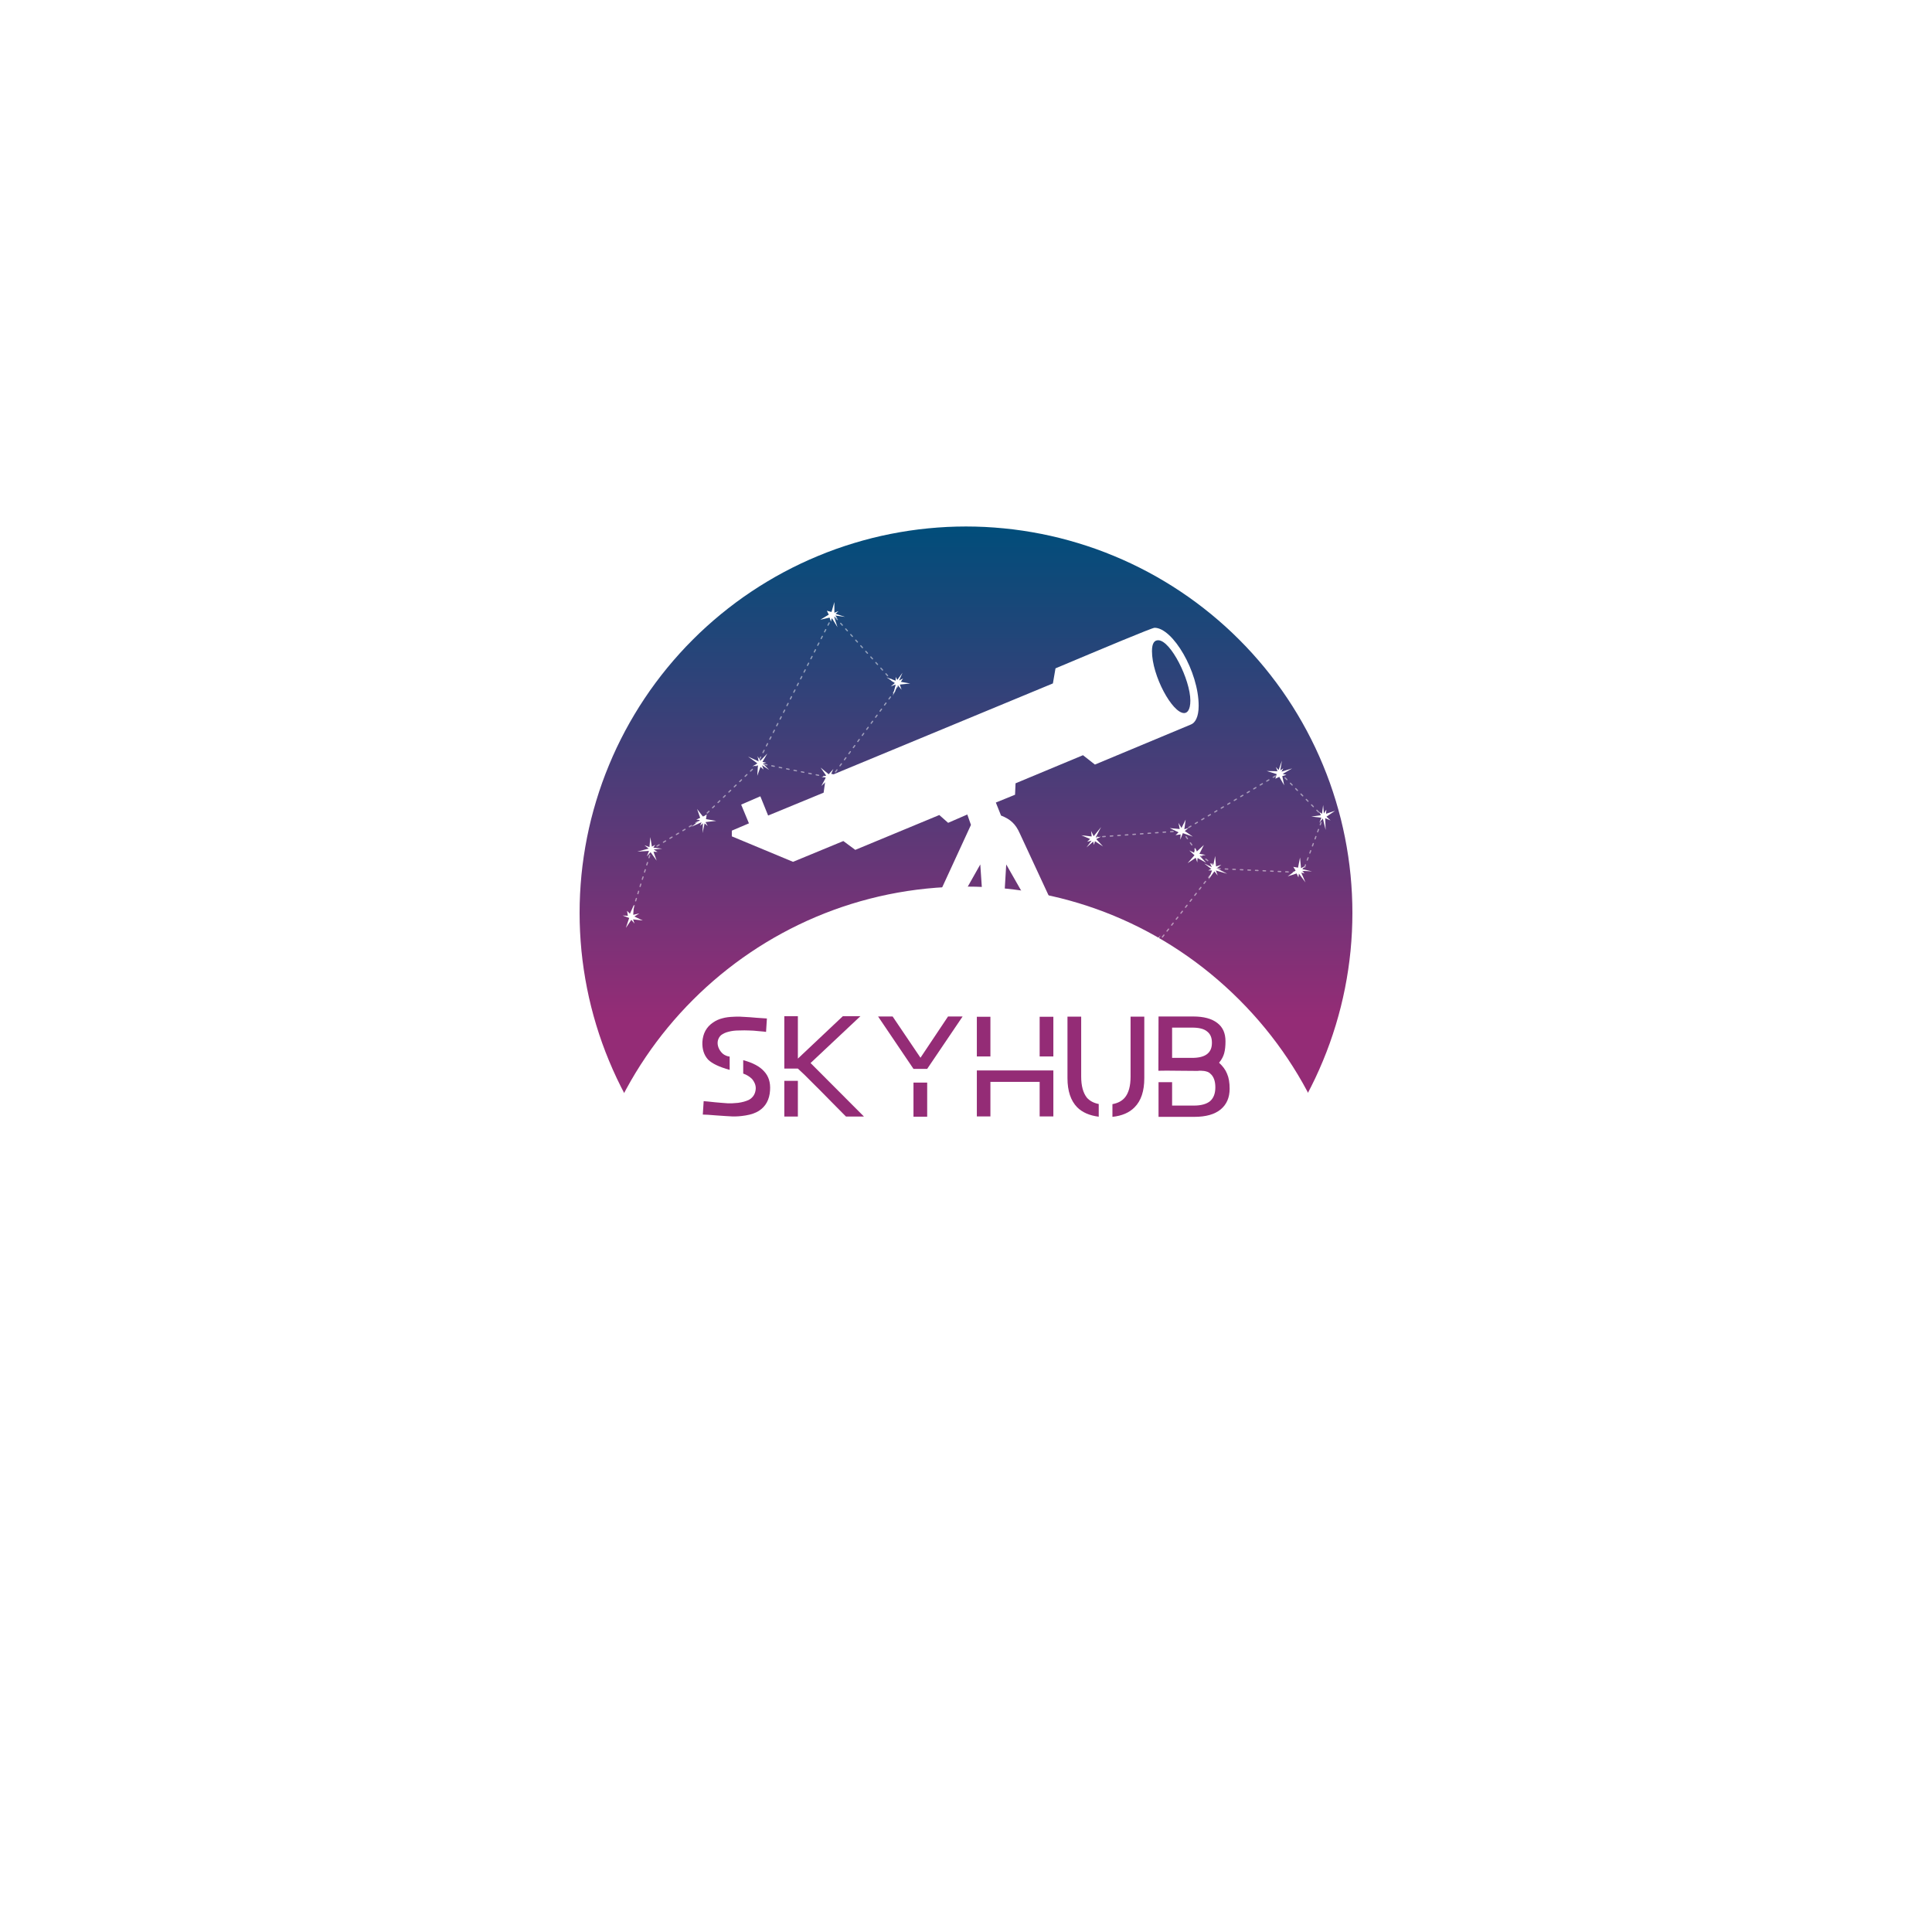 <svg xmlns="http://www.w3.org/2000/svg" xmlns:xlink="http://www.w3.org/1999/xlink" width="500" zoomAndPan="magnify" viewBox="0 0 375 375" height="500" preserveAspectRatio="xMidYMid meet" version="1.0"><defs><filter x="0%" y="0%" width="100%" height="100%" id="02ebcc552c"><feColorMatrix values="0 0 0 0 1 0 0 0 0 1 0 0 0 0 1 0 0 0 1 0" color-interpolation-filters="sRGB"/></filter><g/><clipPath id="87b4d8ab7d"><path d="M 112.5 102.191 L 262.5 102.191 L 262.5 252.191 L 112.5 252.191 Z M 112.5 102.191 " clip-rule="nonzero"/></clipPath><clipPath id="fca06aec99"><path d="M 262.5 177.191 C 262.5 178.418 262.469 179.645 262.41 180.871 C 262.348 182.098 262.258 183.32 262.141 184.543 C 262.02 185.766 261.867 186.98 261.688 188.195 C 261.508 189.41 261.297 190.621 261.059 191.824 C 260.82 193.027 260.551 194.223 260.254 195.414 C 259.953 196.605 259.625 197.789 259.27 198.965 C 258.914 200.137 258.527 201.305 258.117 202.457 C 257.703 203.613 257.262 204.758 256.789 205.895 C 256.32 207.027 255.824 208.148 255.301 209.258 C 254.773 210.367 254.223 211.465 253.645 212.547 C 253.066 213.629 252.461 214.695 251.828 215.75 C 251.199 216.801 250.543 217.84 249.859 218.859 C 249.18 219.879 248.473 220.883 247.742 221.867 C 247.008 222.855 246.254 223.824 245.477 224.77 C 244.695 225.719 243.895 226.648 243.07 227.559 C 242.246 228.469 241.402 229.355 240.531 230.227 C 239.664 231.094 238.777 231.938 237.867 232.762 C 236.957 233.586 236.027 234.391 235.078 235.168 C 234.129 235.945 233.164 236.699 232.176 237.434 C 231.191 238.164 230.188 238.871 229.168 239.551 C 228.148 240.234 227.109 240.891 226.059 241.52 C 225.004 242.152 223.938 242.758 222.855 243.336 C 221.773 243.914 220.676 244.465 219.566 244.992 C 218.457 245.516 217.336 246.012 216.203 246.484 C 215.066 246.953 213.922 247.395 212.766 247.809 C 211.609 248.223 210.445 248.605 209.27 248.961 C 208.098 249.32 206.914 249.645 205.723 249.945 C 204.531 250.242 203.336 250.512 202.133 250.75 C 200.93 250.988 199.719 251.199 198.504 251.379 C 197.289 251.559 196.074 251.711 194.852 251.832 C 193.629 251.949 192.406 252.043 191.18 252.102 C 189.953 252.16 188.727 252.191 187.5 252.191 C 186.273 252.191 185.047 252.16 183.82 252.102 C 182.594 252.043 181.371 251.949 180.148 251.832 C 178.926 251.711 177.711 251.559 176.496 251.379 C 175.281 251.199 174.07 250.988 172.867 250.75 C 171.664 250.512 170.469 250.242 169.277 249.945 C 168.086 249.645 166.902 249.32 165.73 248.961 C 164.555 248.605 163.391 248.223 162.234 247.809 C 161.078 247.395 159.934 246.953 158.797 246.484 C 157.664 246.012 156.543 245.516 155.434 244.992 C 154.324 244.465 153.227 243.914 152.145 243.336 C 151.062 242.758 149.996 242.152 148.941 241.52 C 147.891 240.891 146.852 240.234 145.832 239.551 C 144.812 238.871 143.809 238.164 142.824 237.434 C 141.836 236.699 140.871 235.945 139.922 235.168 C 138.973 234.391 138.043 233.586 137.133 232.762 C 136.223 231.938 135.336 231.094 134.469 230.227 C 133.598 229.355 132.754 228.469 131.93 227.559 C 131.105 226.648 130.305 225.719 129.523 224.77 C 128.746 223.824 127.992 222.855 127.258 221.867 C 126.527 220.883 125.82 219.879 125.141 218.859 C 124.457 217.84 123.801 216.801 123.172 215.75 C 122.539 214.695 121.934 213.629 121.355 212.547 C 120.777 211.465 120.227 210.367 119.699 209.258 C 119.176 208.148 118.68 207.027 118.211 205.895 C 117.738 204.758 117.297 203.613 116.883 202.457 C 116.469 201.305 116.086 200.137 115.73 198.965 C 115.375 197.789 115.047 196.605 114.746 195.414 C 114.449 194.223 114.18 193.027 113.941 191.824 C 113.703 190.621 113.492 189.41 113.312 188.195 C 113.133 186.98 112.98 185.766 112.859 184.543 C 112.742 183.32 112.652 182.098 112.59 180.871 C 112.531 179.645 112.5 178.418 112.5 177.191 C 112.5 175.965 112.531 174.738 112.59 173.512 C 112.652 172.285 112.742 171.062 112.859 169.84 C 112.98 168.617 113.133 167.402 113.312 166.188 C 113.492 164.973 113.703 163.766 113.941 162.559 C 114.18 161.355 114.449 160.16 114.746 158.969 C 115.047 157.777 115.375 156.594 115.73 155.422 C 116.086 154.246 116.469 153.082 116.883 151.926 C 117.297 150.77 117.738 149.625 118.211 148.492 C 118.68 147.355 119.176 146.234 119.699 145.125 C 120.227 144.016 120.777 142.918 121.355 141.836 C 121.934 140.754 122.539 139.688 123.172 138.633 C 123.801 137.582 124.457 136.543 125.141 135.523 C 125.82 134.504 126.527 133.5 127.258 132.516 C 127.992 131.527 128.746 130.562 129.523 129.613 C 130.305 128.664 131.105 127.734 131.93 126.824 C 132.754 125.914 133.598 125.027 134.469 124.16 C 135.336 123.289 136.223 122.445 137.133 121.621 C 138.043 120.797 138.973 119.996 139.922 119.215 C 140.871 118.438 141.836 117.684 142.824 116.949 C 143.809 116.219 144.812 115.512 145.832 114.832 C 146.852 114.148 147.891 113.492 148.941 112.863 C 149.996 112.23 151.062 111.625 152.145 111.047 C 153.227 110.469 154.324 109.918 155.434 109.391 C 156.543 108.867 157.664 108.371 158.797 107.902 C 159.934 107.43 161.078 106.988 162.234 106.574 C 163.391 106.164 164.555 105.777 165.73 105.422 C 166.902 105.066 168.086 104.738 169.277 104.438 C 170.469 104.141 171.664 103.871 172.867 103.633 C 174.07 103.395 175.281 103.184 176.496 103.004 C 177.711 102.824 178.926 102.672 180.148 102.555 C 181.371 102.434 182.594 102.344 183.82 102.281 C 185.047 102.223 186.273 102.191 187.5 102.191 C 188.727 102.191 189.953 102.223 191.18 102.281 C 192.406 102.344 193.629 102.434 194.852 102.555 C 196.074 102.672 197.289 102.824 198.504 103.004 C 199.719 103.184 200.93 103.395 202.133 103.633 C 203.336 103.871 204.531 104.141 205.723 104.438 C 206.914 104.738 208.098 105.066 209.27 105.422 C 210.445 105.777 211.609 106.164 212.766 106.574 C 213.922 106.988 215.066 107.43 216.203 107.902 C 217.336 108.371 218.457 108.867 219.566 109.391 C 220.676 109.918 221.773 110.469 222.855 111.047 C 223.938 111.625 225.004 112.23 226.059 112.863 C 227.109 113.492 228.148 114.148 229.168 114.832 C 230.188 115.512 231.191 116.219 232.176 116.949 C 233.164 117.684 234.129 118.438 235.078 119.215 C 236.027 119.996 236.957 120.797 237.867 121.621 C 238.777 122.445 239.664 123.289 240.531 124.16 C 241.402 125.027 242.246 125.914 243.07 126.824 C 243.895 127.734 244.695 128.664 245.477 129.613 C 246.254 130.562 247.008 131.527 247.742 132.516 C 248.473 133.5 249.18 134.504 249.859 135.523 C 250.543 136.543 251.199 137.582 251.828 138.633 C 252.461 139.688 253.066 140.754 253.645 141.836 C 254.223 142.918 254.773 144.016 255.301 145.125 C 255.824 146.234 256.32 147.355 256.789 148.492 C 257.262 149.625 257.703 150.77 258.117 151.926 C 258.527 153.082 258.914 154.246 259.27 155.422 C 259.625 156.594 259.953 157.777 260.254 158.969 C 260.551 160.16 260.82 161.355 261.059 162.559 C 261.297 163.766 261.508 164.973 261.688 166.188 C 261.867 167.402 262.02 168.617 262.141 169.84 C 262.258 171.062 262.348 172.285 262.41 173.512 C 262.469 174.738 262.5 175.965 262.5 177.191 Z M 262.5 177.191 " clip-rule="nonzero"/></clipPath><linearGradient x1="1770.926" gradientTransform="matrix(0, 1.169, -1.169, 0, 473.744, -1968.26)" y1="244.834" x2="1899.226" gradientUnits="userSpaceOnUse" y2="244.834" id="f0f45c1b16"><stop stop-opacity="1" stop-color="rgb(0%, 30.199%, 47.8%)" offset="0"/><stop stop-opacity="1" stop-color="rgb(0.356%, 30.119%, 47.791%)" offset="0.004"/><stop stop-opacity="1" stop-color="rgb(0.713%, 30.04%, 47.781%)" offset="0.008"/><stop stop-opacity="1" stop-color="rgb(1.07%, 29.961%, 47.772%)" offset="0.012"/><stop stop-opacity="1" stop-color="rgb(1.427%, 29.881%, 47.763%)" offset="0.016"/><stop stop-opacity="1" stop-color="rgb(1.784%, 29.802%, 47.752%)" offset="0.02"/><stop stop-opacity="1" stop-color="rgb(2.141%, 29.723%, 47.743%)" offset="0.023"/><stop stop-opacity="1" stop-color="rgb(2.496%, 29.643%, 47.734%)" offset="0.027"/><stop stop-opacity="1" stop-color="rgb(2.853%, 29.564%, 47.725%)" offset="0.031"/><stop stop-opacity="1" stop-color="rgb(3.21%, 29.485%, 47.716%)" offset="0.035"/><stop stop-opacity="1" stop-color="rgb(3.568%, 29.405%, 47.707%)" offset="0.039"/><stop stop-opacity="1" stop-color="rgb(3.925%, 29.326%, 47.697%)" offset="0.043"/><stop stop-opacity="1" stop-color="rgb(4.282%, 29.247%, 47.688%)" offset="0.047"/><stop stop-opacity="1" stop-color="rgb(4.637%, 29.167%, 47.679%)" offset="0.051"/><stop stop-opacity="1" stop-color="rgb(4.994%, 29.088%, 47.67%)" offset="0.055"/><stop stop-opacity="1" stop-color="rgb(5.351%, 29.008%, 47.661%)" offset="0.059"/><stop stop-opacity="1" stop-color="rgb(5.708%, 28.929%, 47.652%)" offset="0.062"/><stop stop-opacity="1" stop-color="rgb(6.064%, 28.85%, 47.643%)" offset="0.066"/><stop stop-opacity="1" stop-color="rgb(6.421%, 28.77%, 47.633%)" offset="0.07"/><stop stop-opacity="1" stop-color="rgb(6.778%, 28.691%, 47.624%)" offset="0.074"/><stop stop-opacity="1" stop-color="rgb(7.135%, 28.612%, 47.615%)" offset="0.078"/><stop stop-opacity="1" stop-color="rgb(7.492%, 28.532%, 47.606%)" offset="0.082"/><stop stop-opacity="1" stop-color="rgb(7.849%, 28.453%, 47.597%)" offset="0.086"/><stop stop-opacity="1" stop-color="rgb(8.205%, 28.374%, 47.588%)" offset="0.09"/><stop stop-opacity="1" stop-color="rgb(8.562%, 28.294%, 47.578%)" offset="0.094"/><stop stop-opacity="1" stop-color="rgb(8.919%, 28.215%, 47.568%)" offset="0.098"/><stop stop-opacity="1" stop-color="rgb(9.276%, 28.136%, 47.559%)" offset="0.102"/><stop stop-opacity="1" stop-color="rgb(9.633%, 28.056%, 47.549%)" offset="0.105"/><stop stop-opacity="1" stop-color="rgb(9.99%, 27.977%, 47.54%)" offset="0.109"/><stop stop-opacity="1" stop-color="rgb(10.345%, 27.898%, 47.531%)" offset="0.113"/><stop stop-opacity="1" stop-color="rgb(10.703%, 27.818%, 47.522%)" offset="0.117"/><stop stop-opacity="1" stop-color="rgb(11.06%, 27.739%, 47.513%)" offset="0.121"/><stop stop-opacity="1" stop-color="rgb(11.417%, 27.66%, 47.504%)" offset="0.125"/><stop stop-opacity="1" stop-color="rgb(11.774%, 27.58%, 47.495%)" offset="0.129"/><stop stop-opacity="1" stop-color="rgb(12.131%, 27.501%, 47.485%)" offset="0.133"/><stop stop-opacity="1" stop-color="rgb(12.486%, 27.422%, 47.476%)" offset="0.137"/><stop stop-opacity="1" stop-color="rgb(12.843%, 27.342%, 47.467%)" offset="0.141"/><stop stop-opacity="1" stop-color="rgb(13.2%, 27.263%, 47.458%)" offset="0.145"/><stop stop-opacity="1" stop-color="rgb(13.557%, 27.184%, 47.449%)" offset="0.148"/><stop stop-opacity="1" stop-color="rgb(13.914%, 27.104%, 47.44%)" offset="0.152"/><stop stop-opacity="1" stop-color="rgb(14.272%, 27.025%, 47.43%)" offset="0.156"/><stop stop-opacity="1" stop-color="rgb(14.627%, 26.945%, 47.421%)" offset="0.16"/><stop stop-opacity="1" stop-color="rgb(14.984%, 26.866%, 47.412%)" offset="0.164"/><stop stop-opacity="1" stop-color="rgb(15.341%, 26.787%, 47.403%)" offset="0.168"/><stop stop-opacity="1" stop-color="rgb(15.698%, 26.707%, 47.394%)" offset="0.172"/><stop stop-opacity="1" stop-color="rgb(16.055%, 26.628%, 47.385%)" offset="0.176"/><stop stop-opacity="1" stop-color="rgb(16.412%, 26.549%, 47.375%)" offset="0.18"/><stop stop-opacity="1" stop-color="rgb(16.768%, 26.469%, 47.365%)" offset="0.184"/><stop stop-opacity="1" stop-color="rgb(17.125%, 26.39%, 47.356%)" offset="0.188"/><stop stop-opacity="1" stop-color="rgb(17.482%, 26.311%, 47.346%)" offset="0.191"/><stop stop-opacity="1" stop-color="rgb(17.839%, 26.231%, 47.337%)" offset="0.195"/><stop stop-opacity="1" stop-color="rgb(18.196%, 26.152%, 47.328%)" offset="0.199"/><stop stop-opacity="1" stop-color="rgb(18.553%, 26.073%, 47.319%)" offset="0.203"/><stop stop-opacity="1" stop-color="rgb(18.909%, 25.993%, 47.31%)" offset="0.207"/><stop stop-opacity="1" stop-color="rgb(19.266%, 25.914%, 47.301%)" offset="0.211"/><stop stop-opacity="1" stop-color="rgb(19.623%, 25.835%, 47.292%)" offset="0.215"/><stop stop-opacity="1" stop-color="rgb(19.98%, 25.755%, 47.282%)" offset="0.219"/><stop stop-opacity="1" stop-color="rgb(20.337%, 25.676%, 47.273%)" offset="0.223"/><stop stop-opacity="1" stop-color="rgb(20.694%, 25.597%, 47.264%)" offset="0.227"/><stop stop-opacity="1" stop-color="rgb(21.049%, 25.517%, 47.255%)" offset="0.23"/><stop stop-opacity="1" stop-color="rgb(21.407%, 25.438%, 47.246%)" offset="0.234"/><stop stop-opacity="1" stop-color="rgb(21.764%, 25.359%, 47.237%)" offset="0.238"/><stop stop-opacity="1" stop-color="rgb(22.121%, 25.279%, 47.227%)" offset="0.242"/><stop stop-opacity="1" stop-color="rgb(22.476%, 25.2%, 47.218%)" offset="0.246"/><stop stop-opacity="1" stop-color="rgb(22.833%, 25.121%, 47.209%)" offset="0.25"/><stop stop-opacity="1" stop-color="rgb(23.19%, 25.041%, 47.2%)" offset="0.254"/><stop stop-opacity="1" stop-color="rgb(23.547%, 24.962%, 47.191%)" offset="0.258"/><stop stop-opacity="1" stop-color="rgb(23.904%, 24.883%, 47.18%)" offset="0.262"/><stop stop-opacity="1" stop-color="rgb(24.261%, 24.803%, 47.171%)" offset="0.266"/><stop stop-opacity="1" stop-color="rgb(24.617%, 24.724%, 47.162%)" offset="0.27"/><stop stop-opacity="1" stop-color="rgb(24.974%, 24.644%, 47.153%)" offset="0.273"/><stop stop-opacity="1" stop-color="rgb(25.331%, 24.565%, 47.144%)" offset="0.277"/><stop stop-opacity="1" stop-color="rgb(25.688%, 24.486%, 47.134%)" offset="0.281"/><stop stop-opacity="1" stop-color="rgb(26.045%, 24.406%, 47.125%)" offset="0.285"/><stop stop-opacity="1" stop-color="rgb(26.402%, 24.327%, 47.116%)" offset="0.289"/><stop stop-opacity="1" stop-color="rgb(26.758%, 24.248%, 47.107%)" offset="0.293"/><stop stop-opacity="1" stop-color="rgb(27.115%, 24.168%, 47.098%)" offset="0.297"/><stop stop-opacity="1" stop-color="rgb(27.472%, 24.089%, 47.089%)" offset="0.301"/><stop stop-opacity="1" stop-color="rgb(27.829%, 24.01%, 47.079%)" offset="0.305"/><stop stop-opacity="1" stop-color="rgb(28.186%, 23.93%, 47.07%)" offset="0.309"/><stop stop-opacity="1" stop-color="rgb(28.543%, 23.851%, 47.061%)" offset="0.312"/><stop stop-opacity="1" stop-color="rgb(28.899%, 23.772%, 47.052%)" offset="0.316"/><stop stop-opacity="1" stop-color="rgb(29.256%, 23.692%, 47.043%)" offset="0.32"/><stop stop-opacity="1" stop-color="rgb(29.613%, 23.613%, 47.034%)" offset="0.324"/><stop stop-opacity="1" stop-color="rgb(29.97%, 23.534%, 47.025%)" offset="0.328"/><stop stop-opacity="1" stop-color="rgb(30.327%, 23.454%, 47.015%)" offset="0.332"/><stop stop-opacity="1" stop-color="rgb(30.684%, 23.375%, 47.006%)" offset="0.336"/><stop stop-opacity="1" stop-color="rgb(31.039%, 23.296%, 46.997%)" offset="0.34"/><stop stop-opacity="1" stop-color="rgb(31.396%, 23.216%, 46.988%)" offset="0.344"/><stop stop-opacity="1" stop-color="rgb(31.754%, 23.137%, 46.977%)" offset="0.348"/><stop stop-opacity="1" stop-color="rgb(32.111%, 23.058%, 46.968%)" offset="0.352"/><stop stop-opacity="1" stop-color="rgb(32.468%, 22.978%, 46.959%)" offset="0.355"/><stop stop-opacity="1" stop-color="rgb(32.825%, 22.899%, 46.95%)" offset="0.359"/><stop stop-opacity="1" stop-color="rgb(33.18%, 22.82%, 46.941%)" offset="0.363"/><stop stop-opacity="1" stop-color="rgb(33.537%, 22.74%, 46.931%)" offset="0.367"/><stop stop-opacity="1" stop-color="rgb(33.894%, 22.661%, 46.922%)" offset="0.371"/><stop stop-opacity="1" stop-color="rgb(34.251%, 22.581%, 46.913%)" offset="0.375"/><stop stop-opacity="1" stop-color="rgb(34.608%, 22.502%, 46.904%)" offset="0.379"/><stop stop-opacity="1" stop-color="rgb(34.966%, 22.423%, 46.895%)" offset="0.383"/><stop stop-opacity="1" stop-color="rgb(35.321%, 22.343%, 46.886%)" offset="0.387"/><stop stop-opacity="1" stop-color="rgb(35.678%, 22.264%, 46.877%)" offset="0.391"/><stop stop-opacity="1" stop-color="rgb(36.035%, 22.185%, 46.867%)" offset="0.395"/><stop stop-opacity="1" stop-color="rgb(36.392%, 22.105%, 46.858%)" offset="0.398"/><stop stop-opacity="1" stop-color="rgb(36.749%, 22.026%, 46.849%)" offset="0.402"/><stop stop-opacity="1" stop-color="rgb(37.106%, 21.947%, 46.84%)" offset="0.406"/><stop stop-opacity="1" stop-color="rgb(37.462%, 21.867%, 46.831%)" offset="0.41"/><stop stop-opacity="1" stop-color="rgb(37.819%, 21.788%, 46.822%)" offset="0.414"/><stop stop-opacity="1" stop-color="rgb(38.176%, 21.709%, 46.812%)" offset="0.418"/><stop stop-opacity="1" stop-color="rgb(38.533%, 21.629%, 46.803%)" offset="0.422"/><stop stop-opacity="1" stop-color="rgb(38.89%, 21.55%, 46.794%)" offset="0.426"/><stop stop-opacity="1" stop-color="rgb(39.247%, 21.471%, 46.785%)" offset="0.43"/><stop stop-opacity="1" stop-color="rgb(39.603%, 21.391%, 46.774%)" offset="0.434"/><stop stop-opacity="1" stop-color="rgb(39.96%, 21.312%, 46.765%)" offset="0.438"/><stop stop-opacity="1" stop-color="rgb(40.317%, 21.233%, 46.756%)" offset="0.441"/><stop stop-opacity="1" stop-color="rgb(40.674%, 21.153%, 46.747%)" offset="0.445"/><stop stop-opacity="1" stop-color="rgb(41.029%, 21.074%, 46.738%)" offset="0.449"/><stop stop-opacity="1" stop-color="rgb(41.386%, 20.995%, 46.729%)" offset="0.453"/><stop stop-opacity="1" stop-color="rgb(41.743%, 20.915%, 46.719%)" offset="0.457"/><stop stop-opacity="1" stop-color="rgb(42.101%, 20.836%, 46.71%)" offset="0.461"/><stop stop-opacity="1" stop-color="rgb(42.458%, 20.757%, 46.701%)" offset="0.465"/><stop stop-opacity="1" stop-color="rgb(42.815%, 20.677%, 46.692%)" offset="0.469"/><stop stop-opacity="1" stop-color="rgb(43.17%, 20.598%, 46.683%)" offset="0.473"/><stop stop-opacity="1" stop-color="rgb(43.527%, 20.518%, 46.674%)" offset="0.477"/><stop stop-opacity="1" stop-color="rgb(43.884%, 20.439%, 46.664%)" offset="0.48"/><stop stop-opacity="1" stop-color="rgb(44.241%, 20.36%, 46.655%)" offset="0.484"/><stop stop-opacity="1" stop-color="rgb(44.598%, 20.28%, 46.646%)" offset="0.488"/><stop stop-opacity="1" stop-color="rgb(44.955%, 20.201%, 46.637%)" offset="0.492"/><stop stop-opacity="1" stop-color="rgb(45.311%, 20.122%, 46.628%)" offset="0.496"/><stop stop-opacity="1" stop-color="rgb(45.668%, 20.042%, 46.619%)" offset="0.5"/><stop stop-opacity="1" stop-color="rgb(46.025%, 19.963%, 46.609%)" offset="0.504"/><stop stop-opacity="1" stop-color="rgb(46.382%, 19.884%, 46.6%)" offset="0.508"/><stop stop-opacity="1" stop-color="rgb(46.739%, 19.804%, 46.59%)" offset="0.512"/><stop stop-opacity="1" stop-color="rgb(47.096%, 19.725%, 46.581%)" offset="0.516"/><stop stop-opacity="1" stop-color="rgb(47.452%, 19.646%, 46.571%)" offset="0.52"/><stop stop-opacity="1" stop-color="rgb(47.809%, 19.566%, 46.562%)" offset="0.523"/><stop stop-opacity="1" stop-color="rgb(48.166%, 19.485%, 46.553%)" offset="0.527"/><stop stop-opacity="1" stop-color="rgb(48.523%, 19.406%, 46.544%)" offset="0.531"/><stop stop-opacity="1" stop-color="rgb(48.88%, 19.327%, 46.535%)" offset="0.535"/><stop stop-opacity="1" stop-color="rgb(49.237%, 19.247%, 46.526%)" offset="0.539"/><stop stop-opacity="1" stop-color="rgb(49.593%, 19.168%, 46.516%)" offset="0.543"/><stop stop-opacity="1" stop-color="rgb(49.95%, 19.089%, 46.507%)" offset="0.547"/><stop stop-opacity="1" stop-color="rgb(50.307%, 19.009%, 46.498%)" offset="0.551"/><stop stop-opacity="1" stop-color="rgb(50.664%, 18.93%, 46.489%)" offset="0.555"/><stop stop-opacity="1" stop-color="rgb(51.021%, 18.851%, 46.48%)" offset="0.559"/><stop stop-opacity="1" stop-color="rgb(51.378%, 18.771%, 46.471%)" offset="0.562"/><stop stop-opacity="1" stop-color="rgb(51.733%, 18.692%, 46.461%)" offset="0.566"/><stop stop-opacity="1" stop-color="rgb(52.09%, 18.613%, 46.452%)" offset="0.57"/><stop stop-opacity="1" stop-color="rgb(52.448%, 18.533%, 46.443%)" offset="0.574"/><stop stop-opacity="1" stop-color="rgb(52.805%, 18.454%, 46.434%)" offset="0.578"/><stop stop-opacity="1" stop-color="rgb(53.162%, 18.375%, 46.425%)" offset="0.582"/><stop stop-opacity="1" stop-color="rgb(53.519%, 18.295%, 46.416%)" offset="0.586"/><stop stop-opacity="1" stop-color="rgb(53.874%, 18.216%, 46.407%)" offset="0.59"/><stop stop-opacity="1" stop-color="rgb(54.231%, 18.137%, 46.397%)" offset="0.594"/><stop stop-opacity="1" stop-color="rgb(54.588%, 18.057%, 46.387%)" offset="0.598"/><stop stop-opacity="1" stop-color="rgb(54.945%, 17.978%, 46.378%)" offset="0.602"/><stop stop-opacity="1" stop-color="rgb(55.302%, 17.899%, 46.368%)" offset="0.605"/><stop stop-opacity="1" stop-color="rgb(55.659%, 17.819%, 46.359%)" offset="0.609"/><stop stop-opacity="1" stop-color="rgb(56.015%, 17.74%, 46.35%)" offset="0.613"/><stop stop-opacity="1" stop-color="rgb(56.372%, 17.661%, 46.341%)" offset="0.617"/><stop stop-opacity="1" stop-color="rgb(56.729%, 17.581%, 46.332%)" offset="0.621"/><stop stop-opacity="1" stop-color="rgb(57.086%, 17.502%, 46.323%)" offset="0.625"/><stop stop-opacity="1" stop-color="rgb(57.443%, 17.422%, 46.313%)" offset="0.629"/><stop stop-opacity="1" stop-color="rgb(57.8%, 17.343%, 46.304%)" offset="0.633"/><stop stop-opacity="1" stop-color="rgb(57.899%, 17.32%, 46.301%)" offset="0.641"/><stop stop-opacity="1" stop-color="rgb(57.999%, 17.299%, 46.3%)" offset="0.656"/><stop stop-opacity="1" stop-color="rgb(57.999%, 17.299%, 46.3%)" offset="0.688"/><stop stop-opacity="1" stop-color="rgb(57.999%, 17.299%, 46.3%)" offset="0.75"/><stop stop-opacity="1" stop-color="rgb(57.999%, 17.299%, 46.3%)" offset="1"/></linearGradient><clipPath id="b975b39771"><path d="M 112.5 172.086 L 262.5 172.086 L 262.5 322.086 L 112.5 322.086 Z M 112.5 172.086 " clip-rule="nonzero"/></clipPath><clipPath id="43acab5342"><path d="M 208 142 L 259 142 L 259 190 L 208 190 Z M 208 142 " clip-rule="nonzero"/></clipPath><clipPath id="25839c75c0"><path d="M 260.789 150.297 L 251.562 192.039 L 205.426 181.84 L 214.652 140.098 Z M 260.789 150.297 " clip-rule="nonzero"/></clipPath><clipPath id="35792775b7"><path d="M 260.789 150.297 L 251.562 192.039 L 205.426 181.84 L 214.652 140.098 Z M 260.789 150.297 " clip-rule="nonzero"/></clipPath><mask id="618fc5431b"><g filter="url(#02ebcc552c)"><rect x="-37.5" width="450" fill="#000000" y="-37.5" height="450" fill-opacity="0.498"/></g></mask><clipPath id="bda6eea46f"><path d="M 21 7 L 49 7 L 49 28 L 21 28 Z M 21 7 " clip-rule="nonzero"/></clipPath><clipPath id="64b2b9d037"><path d="M 52.789 8.297 L 43.562 50.039 L -2.574 39.84 L 6.652 -1.902 Z M 52.789 8.297 " clip-rule="nonzero"/></clipPath><clipPath id="019675ffab"><path d="M 52.789 8.297 L 43.562 50.039 L -2.574 39.84 L 6.652 -1.902 Z M 52.789 8.297 " clip-rule="nonzero"/></clipPath><clipPath id="1d9f6e7e74"><path d="M 16 26 L 28 26 L 28 42 L 16 42 Z M 16 26 " clip-rule="nonzero"/></clipPath><clipPath id="bae5a003d6"><path d="M 52.789 8.297 L 43.562 50.039 L -2.574 39.84 L 6.652 -1.902 Z M 52.789 8.297 " clip-rule="nonzero"/></clipPath><clipPath id="86ba4f3a38"><path d="M 52.789 8.297 L 43.562 50.039 L -2.574 39.84 L 6.652 -1.902 Z M 52.789 8.297 " clip-rule="nonzero"/></clipPath><clipPath id="822bdd515a"><path d="M 4 19 L 22 19 L 22 21 L 4 21 Z M 4 19 " clip-rule="nonzero"/></clipPath><clipPath id="847ab4d4d7"><path d="M 52.789 8.297 L 43.562 50.039 L -2.574 39.84 L 6.652 -1.902 Z M 52.789 8.297 " clip-rule="nonzero"/></clipPath><clipPath id="04d3cf419e"><path d="M 52.789 8.297 L 43.562 50.039 L -2.574 39.84 L 6.652 -1.902 Z M 52.789 8.297 " clip-rule="nonzero"/></clipPath><clipPath id="06c2b2f1ef"><rect x="0" width="51" y="0" height="48"/></clipPath><clipPath id="6a9c70940b"><path d="M 209 160 L 215 160 L 215 165 L 209 165 Z M 209 160 " clip-rule="nonzero"/></clipPath><clipPath id="af130cfa9b"><path d="M 260.789 150.297 L 251.562 192.039 L 205.426 181.84 L 214.652 140.098 Z M 260.789 150.297 " clip-rule="nonzero"/></clipPath><clipPath id="1b9af5392b"><path d="M 260.789 150.297 L 251.562 192.039 L 205.426 181.84 L 214.652 140.098 Z M 260.789 150.297 " clip-rule="nonzero"/></clipPath><clipPath id="7cf442b114"><path d="M 227 159 L 232 159 L 232 163 L 227 163 Z M 227 159 " clip-rule="nonzero"/></clipPath><clipPath id="218ad8986a"><path d="M 260.789 150.297 L 251.562 192.039 L 205.426 181.84 L 214.652 140.098 Z M 260.789 150.297 " clip-rule="nonzero"/></clipPath><clipPath id="2bcddf9a24"><path d="M 260.789 150.297 L 251.562 192.039 L 205.426 181.84 L 214.652 140.098 Z M 260.789 150.297 " clip-rule="nonzero"/></clipPath><clipPath id="4ff1050a75"><path d="M 245 147 L 251 147 L 251 153 L 245 153 Z M 245 147 " clip-rule="nonzero"/></clipPath><clipPath id="714dddca18"><path d="M 260.789 150.297 L 251.562 192.039 L 205.426 181.84 L 214.652 140.098 Z M 260.789 150.297 " clip-rule="nonzero"/></clipPath><clipPath id="0239a40169"><path d="M 260.789 150.297 L 251.562 192.039 L 205.426 181.84 L 214.652 140.098 Z M 260.789 150.297 " clip-rule="nonzero"/></clipPath><clipPath id="ccfbd894bf"><path d="M 233 166 L 239 166 L 239 171 L 233 171 Z M 233 166 " clip-rule="nonzero"/></clipPath><clipPath id="dc7fc762ef"><path d="M 260.789 150.297 L 251.562 192.039 L 205.426 181.84 L 214.652 140.098 Z M 260.789 150.297 " clip-rule="nonzero"/></clipPath><clipPath id="0341325d5a"><path d="M 260.789 150.297 L 251.562 192.039 L 205.426 181.84 L 214.652 140.098 Z M 260.789 150.297 " clip-rule="nonzero"/></clipPath><clipPath id="8870fed91b"><path d="M 249 166 L 255 166 L 255 172 L 249 172 Z M 249 166 " clip-rule="nonzero"/></clipPath><clipPath id="62a9785444"><path d="M 260.789 150.297 L 251.562 192.039 L 205.426 181.84 L 214.652 140.098 Z M 260.789 150.297 " clip-rule="nonzero"/></clipPath><clipPath id="7e77508a2a"><path d="M 260.789 150.297 L 251.562 192.039 L 205.426 181.84 L 214.652 140.098 Z M 260.789 150.297 " clip-rule="nonzero"/></clipPath><clipPath id="0c21a3bc5e"><path d="M 222 181 L 227 181 L 227 186 L 222 186 Z M 222 181 " clip-rule="nonzero"/></clipPath><clipPath id="1d3ecd8335"><path d="M 260.789 150.297 L 251.562 192.039 L 205.426 181.84 L 214.652 140.098 Z M 260.789 150.297 " clip-rule="nonzero"/></clipPath><clipPath id="fd344ee7c3"><path d="M 260.789 150.297 L 251.562 192.039 L 205.426 181.84 L 214.652 140.098 Z M 260.789 150.297 " clip-rule="nonzero"/></clipPath><clipPath id="4ba4302383"><path d="M 230 164 L 235 164 L 235 168 L 230 168 Z M 230 164 " clip-rule="nonzero"/></clipPath><clipPath id="a01f69014d"><path d="M 260.789 150.297 L 251.562 192.039 L 205.426 181.84 L 214.652 140.098 Z M 260.789 150.297 " clip-rule="nonzero"/></clipPath><clipPath id="f551c2a5f0"><path d="M 260.789 150.297 L 251.562 192.039 L 205.426 181.84 L 214.652 140.098 Z M 260.789 150.297 " clip-rule="nonzero"/></clipPath><clipPath id="49c69d3ff6"><path d="M 254 156 L 260 156 L 260 162 L 254 162 Z M 254 156 " clip-rule="nonzero"/></clipPath><clipPath id="7aa857e27e"><path d="M 260.789 150.297 L 251.562 192.039 L 205.426 181.84 L 214.652 140.098 Z M 260.789 150.297 " clip-rule="nonzero"/></clipPath><clipPath id="670f5a2eb2"><path d="M 260.789 150.297 L 251.562 192.039 L 205.426 181.84 L 214.652 140.098 Z M 260.789 150.297 " clip-rule="nonzero"/></clipPath><clipPath id="22217f5a1d"><path d="M 142 121.852 L 232.727 121.852 L 232.727 200.602 L 142 200.602 Z M 142 121.852 " clip-rule="nonzero"/></clipPath><clipPath id="344414a598"><path d="M 114 117 L 181 117 L 181 179 L 114 179 Z M 114 117 " clip-rule="nonzero"/></clipPath><clipPath id="73a21f0112"><path d="M 121.168 180.164 L 112.492 124.586 L 173.996 114.984 L 182.672 170.562 Z M 121.168 180.164 " clip-rule="nonzero"/></clipPath><clipPath id="1b59c4ae78"><path d="M 121.168 180.164 L 112.492 124.586 L 173.996 114.984 L 182.672 170.562 Z M 121.168 180.164 " clip-rule="nonzero"/></clipPath><mask id="392cd250f2"><g filter="url(#02ebcc552c)"><rect x="-37.5" width="450" fill="#000000" y="-37.5" height="450" fill-opacity="0.498"/></g></mask><clipPath id="bec1a8b9c5"><path d="M 8 2 L 61 2 L 61 61 L 8 61 Z M 8 2 " clip-rule="nonzero"/></clipPath><clipPath id="bf5e9d7933"><path d="M 7.168 63.164 L -1.508 7.586 L 59.996 -2.016 L 68.672 53.562 Z M 7.168 63.164 " clip-rule="nonzero"/></clipPath><clipPath id="4b6d5fb014"><path d="M 7.168 63.164 L -1.508 7.586 L 59.996 -2.016 L 68.672 53.562 Z M 7.168 63.164 " clip-rule="nonzero"/></clipPath><clipPath id="df4bc5f631"><rect x="0" width="67" y="0" height="62"/></clipPath><clipPath id="ff2c7bc708"><path d="M 120 175 L 125 175 L 125 181 L 120 181 Z M 120 175 " clip-rule="nonzero"/></clipPath><clipPath id="7ce59983e2"><path d="M 121.168 180.164 L 112.492 124.586 L 173.996 114.984 L 182.672 170.562 Z M 121.168 180.164 " clip-rule="nonzero"/></clipPath><clipPath id="8477b0ae9b"><path d="M 121.168 180.164 L 112.492 124.586 L 173.996 114.984 L 182.672 170.562 Z M 121.168 180.164 " clip-rule="nonzero"/></clipPath><clipPath id="1990ec05ad"><path d="M 159 116 L 165 116 L 165 122 L 159 122 Z M 159 116 " clip-rule="nonzero"/></clipPath><clipPath id="68f95ca12e"><path d="M 121.168 180.164 L 112.492 124.586 L 173.996 114.984 L 182.672 170.562 Z M 121.168 180.164 " clip-rule="nonzero"/></clipPath><clipPath id="eb340babea"><path d="M 121.168 180.164 L 112.492 124.586 L 173.996 114.984 L 182.672 170.562 Z M 121.168 180.164 " clip-rule="nonzero"/></clipPath><clipPath id="fbaf3e3ae4"><path d="M 172 130 L 177 130 L 177 136 L 172 136 Z M 172 130 " clip-rule="nonzero"/></clipPath><clipPath id="a68d1371db"><path d="M 121.168 180.164 L 112.492 124.586 L 173.996 114.984 L 182.672 170.562 Z M 121.168 180.164 " clip-rule="nonzero"/></clipPath><clipPath id="c6b6bbea0d"><path d="M 121.168 180.164 L 112.492 124.586 L 173.996 114.984 L 182.672 170.562 Z M 121.168 180.164 " clip-rule="nonzero"/></clipPath><clipPath id="fdc82cf316"><path d="M 134 157 L 140 157 L 140 162 L 134 162 Z M 134 157 " clip-rule="nonzero"/></clipPath><clipPath id="955c37ad1f"><path d="M 121.168 180.164 L 112.492 124.586 L 173.996 114.984 L 182.672 170.562 Z M 121.168 180.164 " clip-rule="nonzero"/></clipPath><clipPath id="d6370dee1e"><path d="M 121.168 180.164 L 112.492 124.586 L 173.996 114.984 L 182.672 170.562 Z M 121.168 180.164 " clip-rule="nonzero"/></clipPath><clipPath id="b8379ab6a4"><path d="M 145 146 L 150 146 L 150 151 L 145 151 Z M 145 146 " clip-rule="nonzero"/></clipPath><clipPath id="37dcc8116f"><path d="M 121.168 180.164 L 112.492 124.586 L 173.996 114.984 L 182.672 170.562 Z M 121.168 180.164 " clip-rule="nonzero"/></clipPath><clipPath id="391c87b2fb"><path d="M 121.168 180.164 L 112.492 124.586 L 173.996 114.984 L 182.672 170.562 Z M 121.168 180.164 " clip-rule="nonzero"/></clipPath><clipPath id="b36efd7698"><path d="M 159 148 L 163 148 L 163 153 L 159 153 Z M 159 148 " clip-rule="nonzero"/></clipPath><clipPath id="c9e3f00c6d"><path d="M 121.168 180.164 L 112.492 124.586 L 173.996 114.984 L 182.672 170.562 Z M 121.168 180.164 " clip-rule="nonzero"/></clipPath><clipPath id="8be89c94c1"><path d="M 121.168 180.164 L 112.492 124.586 L 173.996 114.984 L 182.672 170.562 Z M 121.168 180.164 " clip-rule="nonzero"/></clipPath><clipPath id="dce7bf7e14"><path d="M 123 162 L 129 162 L 129 168 L 123 168 Z M 123 162 " clip-rule="nonzero"/></clipPath><clipPath id="d892b6bee4"><path d="M 121.168 180.164 L 112.492 124.586 L 173.996 114.984 L 182.672 170.562 Z M 121.168 180.164 " clip-rule="nonzero"/></clipPath><clipPath id="c4609b0633"><path d="M 121.168 180.164 L 112.492 124.586 L 173.996 114.984 L 182.672 170.562 Z M 121.168 180.164 " clip-rule="nonzero"/></clipPath></defs><rect x="-37.5" width="450" fill="#ffffff" y="-37.5" height="450" fill-opacity="1"/><rect x="-37.5" width="450" fill="#ffffff" y="-37.5" height="450" fill-opacity="1"/><rect x="-37.5" width="450" fill="#ffffff" y="-37.5" height="450" fill-opacity="1"/><g clip-path="url(#87b4d8ab7d)"><g clip-path="url(#fca06aec99)"><path fill="url(#f0f45c1b16)" d="M 262.5 102.191 L 112.5 102.191 L 112.5 252.191 L 262.5 252.191 Z M 262.5 102.191 " fill-rule="nonzero"/></g></g><g clip-path="url(#b975b39771)"><path fill="#ffffff" d="M 240.539 194.047 C 226.379 179.887 207.539 172.086 187.5 172.086 C 146.16 172.086 112.5 205.715 112.5 247.086 C 112.5 288.457 146.129 322.086 187.5 322.086 C 228.871 322.086 262.5 288.457 262.5 247.086 C 262.5 227.047 254.699 208.207 240.539 194.047 Z M 240.539 194.047 " fill-opacity="1" fill-rule="nonzero"/></g><g clip-path="url(#43acab5342)"><g clip-path="url(#25839c75c0)"><g clip-path="url(#35792775b7)"><g mask="url(#618fc5431b)"><g transform="matrix(1, 0, 0, 1, 208, 142)"><g clip-path="url(#06c2b2f1ef)"><g clip-path="url(#bda6eea46f)"><g clip-path="url(#64b2b9d037)"><g clip-path="url(#019675ffab)"><path fill="#ffffff" d="M 21.355 19.328 C 21.363 19.297 21.383 19.27 21.414 19.25 L 21.832 19 C 21.891 18.965 21.969 18.984 22 19.043 C 22.035 19.102 22.02 19.176 21.961 19.211 L 21.652 19.395 L 21.746 19.523 C 21.781 19.578 21.77 19.656 21.715 19.695 C 21.656 19.734 21.582 19.719 21.543 19.664 L 21.379 19.426 C 21.355 19.398 21.355 19.367 21.355 19.328 Z M 22.086 20.363 C 22.094 20.336 22.109 20.309 22.137 20.293 C 22.191 20.254 22.27 20.266 22.305 20.32 L 22.59 20.723 C 22.629 20.777 22.613 20.852 22.559 20.891 C 22.5 20.93 22.426 20.918 22.387 20.859 L 22.105 20.461 C 22.086 20.434 22.078 20.398 22.086 20.363 Z M 22.617 18.578 C 22.625 18.547 22.645 18.52 22.676 18.5 L 23.094 18.25 C 23.152 18.215 23.227 18.234 23.262 18.293 C 23.297 18.352 23.277 18.426 23.219 18.461 L 22.801 18.711 C 22.742 18.746 22.668 18.727 22.633 18.668 C 22.613 18.641 22.609 18.609 22.617 18.578 Z M 22.93 21.562 C 22.938 21.535 22.953 21.508 22.98 21.492 C 23.035 21.453 23.113 21.465 23.148 21.52 L 23.434 21.922 C 23.473 21.977 23.457 22.051 23.402 22.09 C 23.344 22.129 23.27 22.117 23.23 22.062 L 22.949 21.66 C 22.93 21.629 22.926 21.598 22.93 21.562 Z M 23.879 17.832 C 23.887 17.797 23.906 17.77 23.934 17.75 L 24.355 17.504 C 24.414 17.469 24.488 17.484 24.523 17.543 C 24.559 17.602 24.539 17.68 24.48 17.711 L 24.059 17.961 C 24 17.996 23.926 17.977 23.891 17.918 C 23.875 17.891 23.871 17.859 23.879 17.832 Z M 23.773 22.762 C 23.781 22.734 23.797 22.707 23.824 22.691 C 23.879 22.652 23.957 22.664 23.996 22.719 L 24.277 23.121 C 24.316 23.176 24.301 23.25 24.246 23.289 C 24.191 23.328 24.113 23.316 24.074 23.262 L 23.793 22.859 C 23.773 22.828 23.77 22.797 23.773 22.762 Z M 25.137 17.082 C 25.145 17.051 25.164 17.023 25.195 17.004 L 25.613 16.754 C 25.672 16.719 25.75 16.738 25.785 16.797 C 25.816 16.852 25.801 16.93 25.742 16.965 L 25.32 17.215 C 25.262 17.25 25.188 17.23 25.152 17.172 C 25.137 17.145 25.133 17.109 25.137 17.082 Z M 26.398 16.332 C 26.406 16.301 26.426 16.27 26.457 16.254 L 26.875 16.004 C 26.934 15.969 27.008 15.988 27.043 16.047 C 27.078 16.105 27.059 16.18 27 16.215 L 26.582 16.465 C 26.523 16.5 26.449 16.48 26.414 16.422 C 26.398 16.395 26.391 16.363 26.398 16.332 Z M 24.754 23.832 C 24.758 23.816 24.766 23.801 24.777 23.785 C 24.82 23.73 24.895 23.719 24.949 23.762 L 25.34 24.059 C 25.391 24.102 25.402 24.176 25.359 24.23 C 25.32 24.285 25.242 24.293 25.191 24.254 L 24.801 23.957 C 24.762 23.926 24.746 23.875 24.754 23.832 Z M 27.66 15.586 C 27.668 15.551 27.688 15.523 27.719 15.504 L 28.137 15.254 C 28.195 15.223 28.27 15.238 28.305 15.297 C 28.34 15.355 28.324 15.434 28.262 15.465 L 27.844 15.715 C 27.785 15.75 27.711 15.73 27.676 15.672 C 27.656 15.645 27.656 15.613 27.66 15.586 Z M 25.922 24.723 C 25.926 24.707 25.934 24.691 25.945 24.676 C 25.988 24.621 26.062 24.613 26.117 24.652 L 26.504 24.949 C 26.559 24.992 26.57 25.066 26.527 25.121 C 26.484 25.176 26.41 25.188 26.355 25.145 L 25.969 24.848 C 25.93 24.816 25.914 24.77 25.922 24.723 Z M 28.922 14.836 C 28.93 14.805 28.949 14.773 28.977 14.758 L 29.398 14.508 C 29.457 14.473 29.531 14.492 29.566 14.551 C 29.602 14.609 29.582 14.684 29.523 14.719 L 29.105 14.969 C 29.047 15 28.969 14.984 28.934 14.926 C 28.918 14.895 28.914 14.863 28.922 14.836 Z M 27.09 25.613 C 27.094 25.598 27.102 25.582 27.113 25.566 C 27.152 25.512 27.23 25.504 27.281 25.547 L 27.672 25.844 C 27.727 25.883 27.734 25.961 27.695 26.012 C 27.652 26.066 27.574 26.078 27.523 26.035 L 27.133 25.738 C 27.094 25.711 27.078 25.66 27.09 25.613 Z M 30.184 14.086 C 30.188 14.055 30.211 14.023 30.238 14.008 L 30.66 13.758 C 30.719 13.723 30.793 13.742 30.828 13.801 C 30.863 13.855 30.844 13.934 30.785 13.969 L 30.363 14.219 C 30.305 14.25 30.23 14.234 30.195 14.176 C 30.18 14.145 30.176 14.117 30.184 14.086 Z M 28.254 26.508 C 28.258 26.488 28.266 26.473 28.277 26.457 C 28.32 26.406 28.395 26.395 28.449 26.438 L 28.508 26.484 L 28.844 26.5 C 28.914 26.504 28.965 26.559 28.961 26.629 C 28.961 26.695 28.902 26.746 28.832 26.742 L 28.457 26.727 C 28.434 26.727 28.41 26.715 28.391 26.699 L 28.301 26.629 C 28.262 26.602 28.246 26.551 28.254 26.508 Z M 31.441 13.336 C 31.449 13.305 31.469 13.277 31.5 13.258 L 31.918 13.008 C 31.977 12.973 32.051 12.992 32.086 13.051 C 32.121 13.109 32.105 13.184 32.047 13.219 L 31.625 13.469 C 31.566 13.504 31.492 13.484 31.457 13.426 C 31.441 13.398 31.438 13.367 31.441 13.336 Z M 32.703 12.59 C 32.711 12.559 32.73 12.527 32.758 12.512 L 33.18 12.262 C 33.238 12.227 33.312 12.246 33.348 12.305 C 33.383 12.359 33.363 12.438 33.305 12.473 L 32.887 12.719 C 32.828 12.754 32.75 12.738 32.715 12.68 C 32.703 12.648 32.695 12.617 32.703 12.59 Z M 29.699 26.641 C 29.711 26.582 29.762 26.543 29.824 26.543 L 30.312 26.566 C 30.383 26.57 30.434 26.629 30.43 26.695 C 30.426 26.762 30.371 26.816 30.301 26.812 L 29.812 26.789 C 29.746 26.785 29.695 26.727 29.695 26.66 C 29.699 26.652 29.699 26.645 29.699 26.641 Z M 33.965 11.84 C 33.973 11.809 33.992 11.777 34.02 11.762 L 34.441 11.512 C 34.5 11.477 34.574 11.496 34.609 11.555 C 34.645 11.613 34.625 11.688 34.566 11.723 L 34.148 11.973 C 34.09 12.004 34.012 11.988 33.98 11.93 C 33.961 11.898 33.957 11.871 33.965 11.84 Z M 31.168 26.707 C 31.18 26.652 31.23 26.609 31.293 26.613 L 31.781 26.633 C 31.848 26.637 31.898 26.695 31.898 26.762 C 31.898 26.828 31.836 26.883 31.77 26.879 L 31.281 26.855 C 31.211 26.852 31.16 26.797 31.164 26.727 C 31.164 26.723 31.164 26.715 31.168 26.707 Z M 35.227 11.09 C 35.23 11.059 35.254 11.031 35.281 11.012 L 35.703 10.762 C 35.762 10.727 35.836 10.746 35.871 10.805 C 35.906 10.863 35.887 10.938 35.828 10.973 L 35.406 11.223 C 35.348 11.258 35.273 11.238 35.238 11.18 C 35.223 11.152 35.219 11.121 35.227 11.09 Z M 32.633 26.777 C 32.648 26.719 32.699 26.68 32.758 26.684 L 33.25 26.703 C 33.316 26.707 33.367 26.766 33.363 26.832 C 33.363 26.898 33.305 26.953 33.238 26.949 L 32.75 26.926 C 32.68 26.922 32.629 26.867 32.633 26.797 C 32.633 26.793 32.633 26.785 32.633 26.777 Z M 36.484 10.344 C 36.492 10.309 36.512 10.281 36.543 10.262 L 36.961 10.016 C 37.02 9.98 37.098 9.996 37.129 10.055 C 37.164 10.113 37.148 10.191 37.09 10.223 L 36.668 10.473 C 36.609 10.508 36.535 10.488 36.5 10.43 C 36.484 10.402 36.48 10.371 36.484 10.344 Z M 37.746 9.594 C 37.754 9.559 37.773 9.531 37.801 9.512 L 38.223 9.266 C 38.281 9.23 38.355 9.246 38.391 9.305 C 38.426 9.363 38.406 9.441 38.348 9.473 L 37.93 9.723 C 37.871 9.758 37.793 9.738 37.762 9.68 C 37.746 9.652 37.738 9.621 37.746 9.594 Z M 34.102 26.844 C 34.113 26.789 34.168 26.746 34.227 26.75 L 34.715 26.773 C 34.785 26.777 34.836 26.832 34.832 26.902 C 34.828 26.969 34.773 27.02 34.703 27.016 L 34.215 26.992 C 34.148 26.992 34.098 26.934 34.098 26.867 C 34.102 26.859 34.102 26.852 34.102 26.844 Z M 39.008 8.844 C 39.016 8.812 39.035 8.785 39.062 8.766 L 39.484 8.516 C 39.543 8.48 39.617 8.5 39.652 8.559 C 39.688 8.617 39.668 8.691 39.609 8.727 L 39.188 8.977 C 39.129 9.012 39.055 8.992 39.02 8.934 C 39.004 8.906 39 8.871 39.008 8.844 Z M 35.57 26.914 C 35.582 26.859 35.633 26.816 35.695 26.82 L 36.184 26.844 C 36.25 26.844 36.301 26.902 36.301 26.969 C 36.301 27.039 36.238 27.09 36.172 27.086 L 35.684 27.062 C 35.613 27.059 35.562 27.004 35.566 26.938 C 35.566 26.93 35.566 26.922 35.57 26.914 Z M 40.266 8.094 C 40.273 8.062 40.293 8.035 40.324 8.016 L 40.461 7.938 C 40.508 7.906 40.57 7.914 40.609 7.957 L 40.844 8.191 C 40.891 8.238 40.887 8.316 40.84 8.363 C 40.789 8.41 40.711 8.406 40.668 8.359 L 40.504 8.191 L 40.449 8.227 C 40.391 8.262 40.316 8.242 40.281 8.184 C 40.266 8.156 40.262 8.125 40.266 8.094 Z M 37.039 26.984 C 37.051 26.926 37.102 26.887 37.164 26.887 L 37.652 26.91 C 37.719 26.914 37.77 26.973 37.766 27.039 C 37.766 27.105 37.707 27.16 37.641 27.156 L 37.152 27.133 C 37.082 27.129 37.031 27.07 37.035 27.004 C 37.035 26.996 37.035 26.988 37.039 26.984 Z M 41.32 8.949 C 41.324 8.93 41.336 8.906 41.355 8.891 C 41.402 8.84 41.48 8.844 41.527 8.891 L 41.867 9.242 C 41.914 9.289 41.914 9.367 41.867 9.414 C 41.816 9.461 41.738 9.457 41.695 9.41 L 41.352 9.059 C 41.32 9.031 41.312 8.988 41.32 8.949 Z M 38.504 27.055 C 38.516 26.996 38.57 26.953 38.629 26.957 L 39.117 26.98 C 39.188 26.984 39.238 27.039 39.234 27.109 C 39.234 27.176 39.176 27.227 39.105 27.223 L 38.617 27.199 C 38.551 27.199 38.5 27.141 38.504 27.074 C 38.504 27.066 38.504 27.059 38.504 27.055 Z M 42.348 10 C 42.352 9.977 42.363 9.953 42.383 9.938 C 42.43 9.891 42.508 9.891 42.555 9.941 L 42.895 10.289 C 42.941 10.34 42.941 10.414 42.895 10.461 C 42.844 10.508 42.766 10.508 42.723 10.457 L 42.379 10.109 C 42.348 10.078 42.34 10.035 42.348 10 Z M 43.371 11.047 C 43.375 11.023 43.391 11.004 43.406 10.984 C 43.457 10.938 43.531 10.941 43.578 10.988 L 43.922 11.34 C 43.969 11.387 43.969 11.465 43.918 11.508 C 43.871 11.555 43.793 11.555 43.746 11.508 L 43.402 11.156 C 43.375 11.129 43.363 11.086 43.371 11.047 Z M 39.973 27.121 C 39.984 27.062 40.035 27.023 40.098 27.027 L 40.586 27.047 C 40.656 27.051 40.707 27.109 40.703 27.176 C 40.699 27.242 40.645 27.297 40.574 27.293 L 40.086 27.27 C 40.02 27.266 39.969 27.211 39.969 27.141 C 39.973 27.137 39.973 27.129 39.973 27.121 Z M 44.398 12.098 C 44.402 12.074 44.414 12.055 44.434 12.035 C 44.484 11.988 44.559 11.988 44.605 12.039 L 44.949 12.387 C 44.996 12.438 44.992 12.516 44.945 12.559 C 44.895 12.605 44.82 12.605 44.773 12.559 L 44.43 12.207 C 44.402 12.176 44.391 12.137 44.398 12.098 Z M 41.441 27.188 C 41.453 27.133 41.504 27.09 41.566 27.094 L 42.055 27.117 C 42.121 27.121 42.172 27.176 42.172 27.246 C 42.164 27.312 42.109 27.367 42.043 27.359 L 41.555 27.336 C 41.484 27.336 41.434 27.277 41.438 27.211 C 41.438 27.203 41.438 27.199 41.441 27.188 Z M 45.426 13.145 C 45.43 13.125 45.441 13.102 45.457 13.086 C 45.508 13.035 45.586 13.039 45.633 13.086 L 45.973 13.438 C 46.02 13.484 46.02 13.562 45.973 13.609 C 45.922 13.656 45.844 13.652 45.797 13.605 L 45.457 13.254 C 45.426 13.227 45.414 13.184 45.426 13.145 Z M 42.906 27.258 C 42.922 27.203 42.973 27.16 43.031 27.164 L 43.52 27.188 C 43.59 27.188 43.641 27.246 43.637 27.312 C 43.637 27.383 43.578 27.434 43.512 27.43 L 43.02 27.406 C 42.953 27.406 42.902 27.348 42.906 27.281 C 42.906 27.273 42.906 27.266 42.906 27.258 Z M 46.453 14.195 C 46.457 14.172 46.469 14.148 46.484 14.133 C 46.535 14.086 46.613 14.086 46.656 14.137 L 47 14.484 C 47.047 14.535 47.047 14.609 46.996 14.656 C 46.949 14.703 46.871 14.703 46.824 14.652 L 46.484 14.305 C 46.453 14.273 46.441 14.23 46.453 14.195 Z M 44.375 27.328 C 44.387 27.27 44.438 27.23 44.5 27.23 L 44.758 27.242 L 44.777 27.195 C 44.801 27.133 44.871 27.098 44.934 27.121 C 44.996 27.145 45.031 27.215 45.008 27.277 L 44.957 27.414 C 44.941 27.461 44.891 27.492 44.836 27.492 L 44.492 27.477 C 44.422 27.473 44.371 27.414 44.375 27.348 C 44.375 27.34 44.375 27.332 44.375 27.328 Z M 47.477 15.242 C 47.484 15.223 47.496 15.199 47.512 15.184 C 47.562 15.137 47.641 15.137 47.684 15.188 L 48.027 15.535 C 48.074 15.586 48.074 15.66 48.023 15.707 C 47.977 15.754 47.898 15.754 47.852 15.703 L 47.512 15.355 C 47.48 15.324 47.469 15.281 47.477 15.242 Z M 45.109 26.297 C 45.109 26.293 45.109 26.289 45.113 26.281 L 45.281 25.824 C 45.305 25.762 45.375 25.727 45.441 25.75 C 45.504 25.773 45.539 25.844 45.512 25.906 L 45.344 26.367 C 45.32 26.43 45.25 26.461 45.188 26.438 C 45.129 26.414 45.098 26.355 45.109 26.297 Z M 45.613 24.926 C 45.613 24.918 45.617 24.914 45.617 24.906 L 45.789 24.449 C 45.809 24.387 45.879 24.355 45.945 24.379 C 46.008 24.398 46.043 24.473 46.016 24.535 L 45.848 24.992 C 45.824 25.055 45.754 25.086 45.691 25.062 C 45.633 25.043 45.602 24.984 45.613 24.926 Z M 46.117 23.551 C 46.121 23.547 46.121 23.539 46.125 23.535 L 46.293 23.074 C 46.316 23.012 46.387 22.98 46.449 23.004 C 46.512 23.027 46.547 23.098 46.523 23.16 L 46.355 23.617 C 46.332 23.68 46.262 23.715 46.195 23.691 C 46.137 23.668 46.105 23.609 46.117 23.551 Z M 46.625 22.176 C 46.625 22.172 46.625 22.168 46.629 22.16 L 46.797 21.703 C 46.82 21.641 46.891 21.609 46.957 21.629 C 47.02 21.652 47.051 21.723 47.027 21.785 L 46.859 22.246 C 46.836 22.309 46.766 22.34 46.703 22.316 C 46.641 22.297 46.613 22.234 46.625 22.176 Z M 47.129 20.805 C 47.129 20.797 47.133 20.793 47.133 20.785 L 47.301 20.328 C 47.324 20.266 47.395 20.234 47.461 20.258 C 47.523 20.281 47.559 20.352 47.531 20.414 L 47.363 20.871 C 47.34 20.934 47.27 20.965 47.207 20.945 C 47.148 20.922 47.117 20.863 47.129 20.805 Z M 47.633 19.43 C 47.637 19.426 47.637 19.418 47.641 19.414 L 47.809 18.957 C 47.832 18.891 47.902 18.859 47.965 18.883 C 48.027 18.906 48.062 18.977 48.039 19.039 L 47.867 19.496 C 47.848 19.562 47.777 19.594 47.711 19.57 C 47.652 19.551 47.621 19.488 47.633 19.43 Z M 48.504 16.293 C 48.508 16.27 48.52 16.25 48.539 16.23 C 48.586 16.184 48.664 16.184 48.711 16.234 L 48.918 16.445 C 48.949 16.477 48.965 16.527 48.945 16.57 L 48.879 16.754 C 48.855 16.816 48.785 16.848 48.723 16.824 C 48.656 16.801 48.621 16.73 48.648 16.668 L 48.688 16.559 L 48.535 16.402 C 48.504 16.371 48.496 16.332 48.504 16.293 Z M 48.141 18.059 C 48.141 18.055 48.141 18.047 48.145 18.043 L 48.312 17.586 C 48.336 17.52 48.406 17.488 48.469 17.512 C 48.535 17.535 48.566 17.605 48.543 17.668 L 48.375 18.125 C 48.352 18.191 48.281 18.223 48.219 18.199 C 48.16 18.176 48.125 18.117 48.141 18.059 Z M 48.141 18.059 " fill-opacity="1" fill-rule="nonzero"/></g></g></g><g clip-path="url(#1d9f6e7e74)"><g clip-path="url(#bae5a003d6)"><g clip-path="url(#86ba4f3a38)"><path fill="#ffffff" d="M 16.602 41.008 C 16.605 40.992 16.613 40.977 16.625 40.961 L 16.922 40.578 C 16.965 40.523 17.043 40.512 17.094 40.555 C 17.148 40.598 17.16 40.672 17.117 40.727 L 16.82 41.113 C 16.777 41.164 16.699 41.176 16.648 41.133 C 16.609 41.105 16.594 41.055 16.602 41.008 Z M 17.5 39.852 C 17.504 39.836 17.512 39.82 17.523 39.805 L 17.82 39.422 C 17.863 39.367 17.938 39.355 17.992 39.398 C 18.047 39.441 18.059 39.516 18.016 39.57 L 17.715 39.957 C 17.676 40.008 17.598 40.02 17.543 39.977 C 17.504 39.945 17.488 39.898 17.5 39.852 Z M 18.398 38.695 C 18.402 38.68 18.406 38.664 18.418 38.648 L 18.719 38.262 C 18.758 38.211 18.836 38.199 18.891 38.242 C 18.945 38.285 18.953 38.359 18.914 38.414 L 18.613 38.797 C 18.574 38.852 18.496 38.863 18.441 38.82 C 18.402 38.789 18.387 38.742 18.398 38.695 Z M 19.293 37.539 C 19.297 37.523 19.305 37.508 19.316 37.492 L 19.617 37.109 C 19.656 37.055 19.734 37.043 19.789 37.086 C 19.844 37.129 19.852 37.203 19.809 37.258 L 19.512 37.645 C 19.469 37.695 19.395 37.707 19.34 37.664 C 19.301 37.633 19.285 37.586 19.293 37.539 Z M 20.191 36.383 C 20.195 36.367 20.203 36.352 20.215 36.336 L 20.512 35.949 C 20.555 35.898 20.629 35.887 20.684 35.93 C 20.738 35.973 20.75 36.047 20.707 36.102 L 20.41 36.488 C 20.367 36.539 20.289 36.551 20.238 36.508 C 20.199 36.477 20.184 36.426 20.191 36.383 Z M 21.09 35.227 C 21.094 35.211 21.102 35.195 21.113 35.18 L 21.41 34.793 C 21.453 34.742 21.527 34.73 21.582 34.773 C 21.637 34.816 21.645 34.891 21.605 34.945 L 21.305 35.328 C 21.266 35.383 21.188 35.395 21.133 35.352 C 21.094 35.32 21.078 35.27 21.09 35.227 Z M 21.988 34.07 C 21.992 34.055 22 34.039 22.012 34.023 L 22.309 33.637 C 22.352 33.586 22.426 33.574 22.48 33.617 C 22.535 33.656 22.547 33.734 22.504 33.789 L 22.207 34.172 C 22.164 34.227 22.086 34.238 22.031 34.195 C 21.992 34.164 21.977 34.113 21.988 34.07 Z M 22.887 32.914 C 22.891 32.898 22.895 32.883 22.91 32.867 L 23.207 32.48 C 23.25 32.43 23.324 32.418 23.379 32.461 C 23.434 32.5 23.441 32.578 23.402 32.633 L 23.102 33.016 C 23.062 33.07 22.984 33.078 22.93 33.039 C 22.891 33.008 22.875 32.957 22.887 32.914 Z M 23.781 31.758 C 23.785 31.738 23.793 31.723 23.805 31.711 L 24.105 31.324 C 24.145 31.273 24.223 31.262 24.277 31.301 C 24.332 31.344 24.34 31.422 24.297 31.473 L 24 31.859 C 23.957 31.91 23.883 31.922 23.828 31.883 C 23.789 31.848 23.773 31.801 23.781 31.758 Z M 24.68 30.602 C 24.684 30.582 24.691 30.566 24.703 30.551 L 25 30.168 C 25.043 30.113 25.121 30.105 25.176 30.145 C 25.227 30.188 25.238 30.262 25.195 30.316 L 24.898 30.703 C 24.855 30.754 24.781 30.766 24.727 30.723 C 24.688 30.691 24.672 30.645 24.68 30.602 Z M 25.578 29.441 C 25.582 29.426 25.59 29.41 25.602 29.395 L 25.898 29.012 C 25.941 28.957 26.016 28.945 26.07 28.988 C 26.125 29.031 26.137 29.105 26.094 29.16 L 25.797 29.547 C 25.754 29.598 25.676 29.609 25.621 29.566 C 25.586 29.535 25.566 29.488 25.578 29.441 Z M 26.477 28.285 C 26.48 28.27 26.484 28.254 26.5 28.238 L 26.797 27.852 C 26.84 27.801 26.914 27.789 26.969 27.832 C 27.023 27.875 27.031 27.949 26.992 28.004 L 26.691 28.391 C 26.652 28.441 26.574 28.453 26.52 28.41 C 26.48 28.379 26.465 28.332 26.477 28.285 Z M 27.371 27.129 C 27.375 27.113 27.383 27.098 27.395 27.082 L 27.695 26.695 C 27.734 26.645 27.812 26.633 27.867 26.676 C 27.922 26.719 27.93 26.793 27.887 26.848 L 27.59 27.23 C 27.547 27.285 27.473 27.297 27.418 27.254 C 27.379 27.223 27.363 27.176 27.371 27.129 Z M 27.371 27.129 " fill-opacity="1" fill-rule="nonzero"/></g></g></g><g clip-path="url(#822bdd515a)"><g clip-path="url(#847ab4d4d7)"><g clip-path="url(#04d3cf419e)"><path fill="#ffffff" d="M 4.883 20.441 C 4.895 20.387 4.938 20.348 4.992 20.344 L 5.047 20.34 C 5.117 20.336 5.172 20.387 5.18 20.453 C 5.184 20.523 5.133 20.578 5.066 20.586 L 5.008 20.59 C 4.941 20.594 4.883 20.543 4.879 20.477 C 4.879 20.461 4.879 20.453 4.883 20.441 Z M 5.914 20.363 C 5.926 20.312 5.973 20.273 6.027 20.27 L 6.516 20.234 C 6.582 20.23 6.641 20.277 6.645 20.348 C 6.652 20.414 6.602 20.473 6.531 20.477 L 6.043 20.516 C 5.977 20.52 5.918 20.469 5.914 20.402 C 5.914 20.387 5.914 20.375 5.914 20.363 Z M 7.379 20.258 C 7.391 20.207 7.434 20.168 7.492 20.164 L 7.98 20.129 C 8.047 20.121 8.105 20.172 8.109 20.242 C 8.117 20.309 8.066 20.367 7.996 20.371 L 7.508 20.406 C 7.438 20.41 7.383 20.363 7.379 20.293 C 7.375 20.281 7.379 20.27 7.379 20.258 Z M 8.848 20.148 C 8.855 20.098 8.902 20.059 8.957 20.055 L 9.445 20.02 C 9.516 20.016 9.57 20.066 9.574 20.133 C 9.582 20.199 9.531 20.258 9.461 20.262 L 8.973 20.301 C 8.906 20.305 8.848 20.254 8.844 20.188 C 8.844 20.176 8.844 20.16 8.848 20.148 Z M 10.309 20.043 C 10.32 19.992 10.367 19.953 10.422 19.949 L 10.91 19.914 C 10.977 19.91 11.035 19.957 11.039 20.027 C 11.047 20.094 10.996 20.152 10.926 20.156 L 10.438 20.191 C 10.371 20.195 10.312 20.148 10.309 20.078 C 10.305 20.066 10.309 20.055 10.309 20.043 Z M 11.777 19.938 C 11.785 19.887 11.832 19.848 11.887 19.844 L 12.375 19.809 C 12.445 19.801 12.5 19.852 12.504 19.918 C 12.512 19.988 12.461 20.047 12.391 20.051 L 11.902 20.086 C 11.836 20.09 11.777 20.043 11.773 19.973 C 11.773 19.961 11.773 19.949 11.777 19.938 Z M 13.238 19.832 C 13.25 19.777 13.297 19.738 13.352 19.734 L 13.84 19.699 C 13.906 19.695 13.965 19.746 13.969 19.812 C 13.977 19.883 13.926 19.938 13.855 19.945 L 13.367 19.98 C 13.301 19.984 13.242 19.934 13.238 19.867 C 13.238 19.852 13.238 19.84 13.238 19.832 Z M 14.707 19.723 C 14.719 19.672 14.762 19.633 14.816 19.629 L 15.305 19.594 C 15.371 19.586 15.43 19.637 15.434 19.707 C 15.441 19.773 15.391 19.832 15.32 19.836 L 14.832 19.871 C 14.766 19.875 14.707 19.828 14.703 19.758 C 14.703 19.746 14.703 19.734 14.707 19.723 Z M 16.168 19.617 C 16.18 19.566 16.227 19.523 16.281 19.523 L 16.77 19.484 C 16.836 19.48 16.895 19.531 16.898 19.598 C 16.906 19.668 16.852 19.723 16.785 19.73 L 16.297 19.766 C 16.23 19.77 16.172 19.719 16.168 19.652 C 16.168 19.641 16.168 19.629 16.168 19.617 Z M 17.637 19.512 C 17.648 19.457 17.691 19.418 17.746 19.414 L 18.234 19.379 C 18.301 19.375 18.359 19.426 18.363 19.492 C 18.371 19.562 18.32 19.617 18.25 19.625 L 17.762 19.66 C 17.695 19.664 17.637 19.613 17.633 19.547 C 17.633 19.535 17.633 19.523 17.637 19.512 Z M 19.098 19.402 C 19.109 19.352 19.156 19.312 19.211 19.309 L 19.699 19.273 C 19.766 19.27 19.824 19.32 19.828 19.387 C 19.836 19.453 19.785 19.512 19.715 19.516 L 19.227 19.555 C 19.16 19.559 19.102 19.508 19.098 19.441 C 19.098 19.426 19.098 19.414 19.098 19.402 Z M 20.566 19.297 C 20.578 19.246 20.621 19.203 20.676 19.203 L 21.164 19.164 C 21.234 19.16 21.293 19.211 21.297 19.277 C 21.301 19.348 21.25 19.402 21.184 19.41 L 20.691 19.445 C 20.625 19.449 20.566 19.398 20.562 19.332 C 20.562 19.32 20.562 19.309 20.566 19.297 Z M 20.566 19.297 " fill-opacity="1" fill-rule="nonzero"/></g></g></g></g></g></g></g></g></g><g clip-path="url(#6a9c70940b)"><g clip-path="url(#af130cfa9b)"><g clip-path="url(#1b9af5392b)"><path fill="#ffffff" d="M 211.582 162.836 L 209.875 162.121 L 211.895 162.363 L 211.781 161.293 L 212.281 162.305 L 213.719 160.535 L 212.664 162.551 L 213.695 162.391 L 212.781 162.867 L 214.105 164.301 L 212.523 163.273 L 212.355 163.992 L 212.191 163.352 L 210.887 164.488 L 211.875 163.164 L 211.023 163.395 Z M 211.582 162.836 " fill-opacity="1" fill-rule="nonzero"/></g></g></g><g clip-path="url(#7cf442b114)"><g clip-path="url(#218ad8986a)"><g clip-path="url(#2bcddf9a24)"><path fill="#ffffff" d="M 228.758 161.555 L 227.062 160.738 L 228.992 160.918 L 228.738 159.715 L 229.328 160.711 L 230.137 159.082 L 229.879 160.961 L 230.703 160.699 L 229.965 161.305 L 231.523 162.391 L 229.594 161.711 L 229.09 162.98 L 229.16 161.957 L 228.18 162.102 Z M 228.758 161.555 " fill-opacity="1" fill-rule="nonzero"/></g></g></g><g clip-path="url(#4ff1050a75)"><g clip-path="url(#714dddca18)"><g clip-path="url(#0239a40169)"><path fill="#ffffff" d="M 248.309 150.785 L 249.266 152.441 L 248.891 150.648 L 249.695 150.395 L 248.965 150.223 L 250.805 149.148 L 248.742 149.773 L 249.086 149.133 L 248.508 149.523 L 248.816 147.648 L 248.176 149.465 L 247.648 148.879 L 247.961 149.695 L 245.871 149.652 L 247.801 150.254 L 247.543 151.148 Z M 248.309 150.785 " fill-opacity="1" fill-rule="nonzero"/></g></g></g><g clip-path="url(#ccfbd894bf)"><g clip-path="url(#dc7fc762ef)"><g clip-path="url(#0341325d5a)"><path fill="#ffffff" d="M 235.496 167.957 L 235.859 166.152 L 236.031 168.172 L 237.059 167.848 L 236.16 168.535 L 238.191 169.594 L 236 168.961 L 236.359 169.938 L 235.711 169.133 L 234.562 170.711 L 235.258 168.965 L 234.52 168.941 L 235.113 168.652 L 233.738 167.605 L 235.234 168.309 L 234.836 167.523 Z M 235.496 167.957 " fill-opacity="1" fill-rule="nonzero"/></g></g></g><g clip-path="url(#8870fed91b)"><g clip-path="url(#62a9785444)"><g clip-path="url(#7e77508a2a)"><path fill="#ffffff" d="M 251.477 168.969 L 249.934 170.102 L 251.676 169.535 L 252.023 170.305 L 252.113 169.562 L 253.387 171.27 L 252.535 169.293 L 253.215 169.562 L 252.758 169.035 L 254.664 169.133 L 252.777 168.695 L 253.305 168.113 L 252.527 168.512 L 252.332 166.438 L 251.949 168.414 L 251.027 168.258 Z M 251.477 168.969 " fill-opacity="1" fill-rule="nonzero"/></g></g></g><g clip-path="url(#0c21a3bc5e)"><g clip-path="url(#1d3ecd8335)"><g clip-path="url(#fd344ee7c3)"><path fill="#ffffff" d="M 224.637 183.254 L 226.367 183.91 L 224.34 183.742 L 224.492 184.805 L 223.957 183.812 L 222.582 185.633 L 223.562 183.582 L 222.539 183.773 L 223.438 183.27 L 222.062 181.879 L 223.68 182.848 L 223.82 182.129 L 224.008 182.762 L 225.273 181.582 L 224.332 182.938 L 225.172 182.676 Z M 224.637 183.254 " fill-opacity="1" fill-rule="nonzero"/></g></g></g><g clip-path="url(#4ba4302383)"><g clip-path="url(#a01f69014d)"><g clip-path="url(#f551c2a5f0)"><path fill="#ffffff" d="M 232.293 165.281 L 233.672 164.008 L 232.805 165.734 L 234.02 165.938 L 232.875 166.121 L 234.105 167.465 L 232.441 166.539 L 232.391 167.398 L 232.09 166.492 L 230.512 167.539 L 231.848 166 L 230.84 165.07 L 231.773 165.508 L 231.992 164.547 Z M 232.293 165.281 " fill-opacity="1" fill-rule="nonzero"/></g></g></g><g clip-path="url(#49c69d3ff6)"><g clip-path="url(#7aa857e27e)"><g clip-path="url(#670f5a2eb2)"><path fill="#ffffff" d="M 257.391 157.949 L 259.148 157.367 L 257.469 158.512 L 258.262 159.246 L 257.219 158.809 L 257.305 161.086 L 256.766 158.875 L 256.094 159.672 L 256.473 158.711 L 254.527 158.5 L 256.391 158.234 L 256.047 157.586 L 256.594 157.957 L 256.824 156.25 L 256.957 157.891 L 257.441 157.16 Z M 257.391 157.949 " fill-opacity="1" fill-rule="nonzero"/></g></g></g><g clip-path="url(#22217f5a1d)"><path fill="#ffffff" d="M 142.047 162.336 L 142.047 161.227 L 145.367 159.812 L 143.859 156.176 L 147.582 154.562 L 149.094 158.297 L 159.867 153.855 L 160.27 150.926 L 204.367 132.652 L 204.871 129.727 C 214.234 125.789 223.598 121.852 224.102 121.852 C 227.625 121.852 232.66 130.332 232.66 136.996 C 232.66 139.215 231.953 140.328 231.148 140.629 L 212.523 148.402 L 210.207 146.586 L 197.117 152.039 L 197.02 154.258 L 193.293 155.773 L 194.301 158.297 C 196.113 159.004 197.117 159.914 197.926 161.73 L 215.645 199.895 L 214.035 200.602 L 195.309 167.789 L 193.695 194.543 L 192.086 194.543 L 190.273 167.789 L 171.746 200.602 L 170.137 199.895 L 188.461 160.113 L 187.754 158.094 L 184.031 159.711 L 182.32 158.195 L 166.008 164.961 L 163.691 163.246 L 153.926 167.281 Z M 223.598 126.395 C 223.598 131.141 227.523 138.406 229.84 138.406 C 230.445 138.406 231.047 137.801 231.047 135.984 C 231.047 131.945 227.223 124.273 224.805 124.273 C 224.102 124.273 223.598 124.777 223.598 126.395 Z M 223.598 126.395 " fill-opacity="1" fill-rule="nonzero"/></g><g clip-path="url(#344414a598)"><g clip-path="url(#73a21f0112)"><g clip-path="url(#1b59c4ae78)"><g mask="url(#392cd250f2)"><g transform="matrix(1, 0, 0, 1, 114, 117)"><g clip-path="url(#df4bc5f631)"><g clip-path="url(#bec1a8b9c5)"><g clip-path="url(#bf5e9d7933)"><g clip-path="url(#4b6d5fb014)"><path fill="#ffffff" d="M 60.352 16.297 C 60.355 16.336 60.344 16.379 60.312 16.406 C 60.262 16.453 60.184 16.449 60.141 16.398 L 59.812 16.035 C 59.77 15.984 59.773 15.91 59.824 15.863 C 59.875 15.816 59.953 15.824 59.996 15.875 L 60.32 16.234 C 60.336 16.258 60.348 16.277 60.352 16.297 Z M 59.82 17.082 C 59.824 17.113 59.82 17.145 59.801 17.172 L 59.512 17.562 C 59.473 17.621 59.395 17.633 59.34 17.59 C 59.285 17.551 59.273 17.477 59.312 17.422 L 59.602 17.027 C 59.641 16.973 59.719 16.961 59.773 17 C 59.801 17.023 59.816 17.055 59.82 17.082 Z M 59.375 15.211 C 59.383 15.25 59.371 15.289 59.336 15.32 C 59.289 15.363 59.211 15.359 59.164 15.309 L 58.84 14.949 C 58.793 14.895 58.797 14.82 58.848 14.777 C 58.898 14.73 58.977 14.734 59.023 14.785 L 59.348 15.148 C 59.363 15.168 59.371 15.188 59.375 15.211 Z M 58.402 14.125 C 58.406 14.16 58.395 14.203 58.363 14.23 C 58.312 14.277 58.234 14.273 58.188 14.223 L 57.863 13.859 C 57.82 13.812 57.824 13.734 57.875 13.688 C 57.922 13.645 58 13.648 58.047 13.699 L 58.371 14.059 C 58.387 14.078 58.398 14.102 58.402 14.125 Z M 58.957 18.262 C 58.961 18.293 58.953 18.324 58.934 18.352 L 58.648 18.742 C 58.605 18.797 58.531 18.809 58.477 18.77 C 58.422 18.73 58.41 18.656 58.449 18.598 L 58.738 18.207 C 58.777 18.152 58.852 18.141 58.906 18.18 C 58.934 18.203 58.949 18.23 58.957 18.262 Z M 57.422 13.035 C 57.43 13.074 57.418 13.117 57.383 13.145 C 57.336 13.191 57.258 13.184 57.211 13.133 L 56.887 12.773 C 56.84 12.723 56.844 12.645 56.898 12.602 C 56.945 12.555 57.023 12.559 57.07 12.609 L 57.395 12.973 C 57.41 12.992 57.422 13.012 57.422 13.035 Z M 58.09 19.441 C 58.098 19.477 58.09 19.508 58.07 19.531 L 57.781 19.926 C 57.742 19.98 57.668 19.992 57.613 19.949 C 57.555 19.91 57.543 19.836 57.586 19.781 L 57.871 19.387 C 57.914 19.332 57.988 19.32 58.043 19.363 C 58.07 19.383 58.086 19.41 58.09 19.441 Z M 56.449 11.949 C 56.453 11.988 56.441 12.027 56.41 12.059 C 56.359 12.102 56.281 12.098 56.238 12.047 L 55.91 11.684 C 55.867 11.633 55.871 11.559 55.922 11.512 C 55.973 11.469 56.051 11.473 56.094 11.523 L 56.422 11.887 C 56.434 11.902 56.445 11.926 56.449 11.949 Z M 57.227 20.621 C 57.23 20.652 57.227 20.684 57.207 20.711 L 56.918 21.102 C 56.879 21.16 56.801 21.172 56.746 21.129 C 56.691 21.09 56.68 21.016 56.719 20.961 L 57.008 20.566 C 57.047 20.512 57.125 20.5 57.18 20.539 C 57.207 20.562 57.223 20.59 57.227 20.621 Z M 55.473 10.859 C 55.48 10.898 55.469 10.941 55.434 10.969 C 55.387 11.016 55.309 11.012 55.262 10.961 L 54.938 10.598 C 54.891 10.547 54.895 10.473 54.945 10.426 C 54.996 10.379 55.074 10.387 55.121 10.438 L 55.445 10.797 C 55.461 10.816 55.469 10.84 55.473 10.859 Z M 54.496 9.773 C 54.504 9.812 54.492 9.855 54.457 9.883 C 54.41 9.926 54.332 9.922 54.285 9.871 L 53.961 9.512 C 53.914 9.461 53.918 9.383 53.969 9.34 C 54.02 9.293 54.098 9.297 54.141 9.348 L 54.469 9.711 C 54.484 9.73 54.492 9.75 54.496 9.773 Z M 56.363 21.801 C 56.367 21.832 56.359 21.863 56.34 21.891 L 56.055 22.281 C 56.012 22.336 55.938 22.348 55.883 22.309 C 55.828 22.27 55.816 22.195 55.855 22.137 L 56.145 21.746 C 56.184 21.691 56.258 21.68 56.316 21.719 C 56.34 21.742 56.355 21.77 56.363 21.801 Z M 53.523 8.688 C 53.527 8.727 53.516 8.766 53.484 8.793 C 53.434 8.84 53.355 8.836 53.309 8.785 L 52.984 8.422 C 52.938 8.375 52.945 8.297 52.996 8.25 C 53.043 8.207 53.121 8.211 53.168 8.262 L 53.492 8.621 C 53.508 8.641 53.52 8.664 53.523 8.688 Z M 55.496 22.98 C 55.504 23.012 55.496 23.043 55.477 23.07 L 55.188 23.461 C 55.148 23.516 55.074 23.527 55.02 23.488 C 54.961 23.449 54.949 23.371 54.992 23.316 L 55.277 22.926 C 55.32 22.871 55.395 22.859 55.449 22.898 C 55.477 22.922 55.492 22.949 55.496 22.98 Z M 52.547 7.598 C 52.551 7.637 52.539 7.68 52.508 7.707 C 52.457 7.754 52.379 7.746 52.336 7.695 L 52.008 7.336 C 51.965 7.285 51.969 7.207 52.02 7.164 C 52.07 7.117 52.148 7.121 52.191 7.172 L 52.52 7.535 C 52.531 7.555 52.543 7.574 52.547 7.598 Z M 54.633 24.16 C 54.637 24.191 54.633 24.223 54.613 24.25 L 54.324 24.641 C 54.285 24.695 54.207 24.707 54.152 24.668 C 54.098 24.625 54.086 24.551 54.125 24.496 L 54.414 24.105 C 54.453 24.051 54.531 24.039 54.586 24.078 C 54.609 24.098 54.629 24.129 54.633 24.16 Z M 51.57 6.512 C 51.578 6.551 51.566 6.59 51.531 6.621 C 51.484 6.664 51.406 6.66 51.359 6.609 L 51.035 6.246 C 50.988 6.199 50.992 6.121 51.047 6.074 C 51.094 6.031 51.172 6.035 51.219 6.086 L 51.543 6.449 C 51.559 6.465 51.566 6.488 51.57 6.512 Z M 53.77 25.336 C 53.773 25.371 53.766 25.402 53.746 25.426 L 53.461 25.82 C 53.418 25.875 53.344 25.887 53.289 25.848 C 53.234 25.805 53.223 25.73 53.262 25.676 L 53.551 25.285 C 53.59 25.227 53.664 25.215 53.723 25.258 C 53.746 25.277 53.766 25.309 53.77 25.336 Z M 50.594 5.422 C 50.602 5.461 50.59 5.5 50.555 5.531 C 50.504 5.574 50.43 5.57 50.383 5.52 L 50.059 5.156 C 50.012 5.109 50.016 5.031 50.066 4.984 C 50.117 4.941 50.195 4.945 50.238 4.996 L 50.566 5.359 C 50.582 5.379 50.59 5.402 50.594 5.422 Z M 49.621 4.332 C 49.625 4.371 49.613 4.414 49.578 4.441 C 49.531 4.488 49.453 4.484 49.406 4.434 L 49.082 4.07 C 49.035 4.023 49.043 3.945 49.094 3.898 C 49.141 3.855 49.219 3.859 49.266 3.91 L 49.59 4.27 C 49.605 4.293 49.617 4.312 49.621 4.332 Z M 52.902 26.516 C 52.906 26.547 52.898 26.582 52.879 26.605 L 52.594 27 C 52.551 27.055 52.477 27.066 52.422 27.023 C 52.367 26.984 52.355 26.91 52.395 26.855 L 52.684 26.461 C 52.723 26.406 52.797 26.395 52.855 26.438 C 52.879 26.457 52.898 26.488 52.902 26.516 Z M 48.645 3.246 C 48.648 3.285 48.637 3.328 48.605 3.355 C 48.555 3.398 48.477 3.395 48.434 3.344 L 48.105 2.984 C 48.062 2.934 48.066 2.855 48.117 2.812 C 48.168 2.766 48.246 2.77 48.289 2.82 L 48.617 3.184 C 48.629 3.203 48.641 3.223 48.645 3.246 Z M 52.039 27.699 C 52.043 27.73 52.035 27.762 52.016 27.789 L 51.73 28.18 C 51.688 28.234 51.613 28.246 51.559 28.207 C 51.5 28.168 51.488 28.09 51.531 28.035 L 51.816 27.645 C 51.859 27.59 51.934 27.578 51.988 27.617 C 52.016 27.637 52.031 27.668 52.039 27.699 Z M 47.727 2.59 C 47.73 2.617 47.727 2.641 47.715 2.664 L 47.492 3.098 C 47.461 3.16 47.387 3.18 47.324 3.152 C 47.266 3.121 47.242 3.047 47.273 2.988 L 47.496 2.555 C 47.523 2.492 47.598 2.469 47.66 2.5 C 47.695 2.52 47.719 2.555 47.727 2.59 Z M 51.172 28.879 C 51.18 28.91 51.172 28.941 51.152 28.965 L 50.863 29.359 C 50.824 29.414 50.75 29.426 50.691 29.387 C 50.637 29.344 50.625 29.27 50.668 29.215 L 50.953 28.824 C 50.996 28.766 51.07 28.754 51.125 28.797 C 51.152 28.816 51.168 28.844 51.172 28.879 Z M 47.059 3.891 C 47.062 3.918 47.062 3.941 47.047 3.965 L 46.824 4.398 C 46.797 4.461 46.723 4.484 46.66 4.453 C 46.602 4.422 46.578 4.348 46.605 4.289 L 46.828 3.855 C 46.859 3.797 46.934 3.773 46.996 3.801 C 47.031 3.82 47.055 3.855 47.059 3.891 Z M 50.309 30.055 C 50.312 30.09 50.305 30.121 50.289 30.145 L 50 30.539 C 49.961 30.594 49.883 30.605 49.828 30.566 C 49.773 30.523 49.762 30.449 49.801 30.395 L 50.09 30 C 50.129 29.945 50.203 29.934 50.262 29.977 C 50.289 29.996 50.305 30.023 50.309 30.055 Z M 46.395 5.195 C 46.398 5.219 46.395 5.246 46.383 5.27 L 46.16 5.699 C 46.129 5.762 46.055 5.785 45.996 5.754 C 45.934 5.723 45.91 5.652 45.941 5.59 L 46.164 5.156 C 46.195 5.098 46.27 5.074 46.328 5.105 C 46.367 5.125 46.391 5.156 46.395 5.195 Z M 45.73 6.496 C 45.734 6.523 45.734 6.547 45.719 6.57 L 45.496 7.004 C 45.469 7.066 45.395 7.09 45.332 7.059 C 45.273 7.027 45.25 6.953 45.277 6.895 L 45.5 6.461 C 45.531 6.398 45.605 6.379 45.668 6.406 C 45.703 6.426 45.727 6.457 45.73 6.496 Z M 49.445 31.234 C 49.449 31.266 49.441 31.297 49.422 31.324 L 49.137 31.715 C 49.094 31.773 49.02 31.785 48.965 31.742 C 48.91 31.703 48.898 31.629 48.938 31.574 L 49.223 31.18 C 49.266 31.125 49.34 31.113 49.395 31.152 C 49.422 31.176 49.438 31.207 49.445 31.234 Z M 45.066 7.801 C 45.07 7.824 45.066 7.852 45.055 7.871 L 44.832 8.305 C 44.801 8.367 44.727 8.391 44.668 8.359 C 44.605 8.328 44.582 8.258 44.613 8.195 L 44.836 7.762 C 44.867 7.703 44.941 7.68 45 7.707 C 45.035 7.727 45.062 7.762 45.066 7.801 Z M 48.578 32.414 C 48.586 32.445 48.578 32.477 48.559 32.504 L 48.27 32.895 C 48.23 32.949 48.156 32.961 48.098 32.922 C 48.043 32.883 48.031 32.809 48.074 32.75 L 48.359 32.359 C 48.402 32.305 48.477 32.293 48.531 32.332 C 48.559 32.355 48.574 32.383 48.578 32.414 Z M 44.402 9.102 C 44.406 9.125 44.402 9.152 44.391 9.176 L 44.168 9.609 C 44.137 9.668 44.062 9.691 44.004 9.66 C 43.941 9.633 43.918 9.559 43.949 9.496 L 44.172 9.062 C 44.203 9.004 44.273 8.98 44.336 9.012 C 44.375 9.027 44.395 9.062 44.402 9.102 Z M 47.715 33.594 C 47.719 33.625 47.711 33.656 47.695 33.684 L 47.426 34.047 C 47.395 34.086 47.352 34.105 47.301 34.094 L 47.27 34.09 C 47.203 34.074 47.16 34.012 47.176 33.945 C 47.188 33.898 47.223 33.859 47.27 33.852 L 47.496 33.539 C 47.539 33.484 47.613 33.473 47.668 33.512 C 47.691 33.535 47.711 33.562 47.715 33.594 Z M 43.738 10.402 C 43.742 10.426 43.738 10.453 43.727 10.477 L 43.504 10.91 C 43.473 10.969 43.398 10.992 43.34 10.961 C 43.277 10.934 43.254 10.859 43.285 10.797 L 43.508 10.367 C 43.539 10.305 43.613 10.281 43.672 10.312 C 43.707 10.328 43.734 10.363 43.738 10.402 Z M 43.074 11.703 C 43.078 11.727 43.074 11.754 43.062 11.777 L 42.84 12.211 C 42.809 12.27 42.734 12.293 42.676 12.266 C 42.613 12.234 42.59 12.16 42.621 12.102 L 42.844 11.668 C 42.875 11.605 42.945 11.582 43.008 11.613 C 43.047 11.629 43.066 11.668 43.074 11.703 Z M 46.457 33.758 C 46.457 33.773 46.457 33.785 46.453 33.801 C 46.441 33.867 46.375 33.91 46.312 33.895 L 45.832 33.797 C 45.766 33.785 45.723 33.719 45.738 33.656 C 45.75 33.59 45.816 33.547 45.883 33.559 L 46.359 33.656 C 46.41 33.672 46.449 33.711 46.457 33.758 Z M 42.41 13.004 C 42.414 13.031 42.41 13.055 42.398 13.078 L 42.176 13.512 C 42.145 13.574 42.07 13.598 42.012 13.566 C 41.949 13.535 41.926 13.461 41.957 13.402 L 42.18 12.969 C 42.211 12.906 42.285 12.883 42.344 12.914 C 42.379 12.934 42.406 12.969 42.41 13.004 Z M 45.02 33.469 C 45.023 33.48 45.023 33.496 45.02 33.512 C 45.008 33.574 44.941 33.617 44.875 33.605 L 44.395 33.508 C 44.332 33.496 44.289 33.43 44.301 33.363 C 44.316 33.297 44.379 33.254 44.445 33.27 L 44.926 33.367 C 44.977 33.379 45.012 33.422 45.02 33.469 Z M 41.746 14.305 C 41.75 14.332 41.746 14.359 41.734 14.379 L 41.512 14.812 C 41.48 14.875 41.406 14.898 41.348 14.867 C 41.285 14.836 41.262 14.766 41.293 14.703 L 41.516 14.27 C 41.547 14.211 41.617 14.188 41.68 14.215 C 41.715 14.238 41.738 14.27 41.746 14.305 Z M 41.082 15.609 C 41.086 15.633 41.082 15.66 41.07 15.684 L 40.848 16.117 C 40.816 16.176 40.742 16.199 40.68 16.168 C 40.621 16.141 40.598 16.066 40.629 16.004 L 40.852 15.57 C 40.879 15.512 40.953 15.488 41.016 15.52 C 41.055 15.539 41.074 15.57 41.082 15.609 Z M 43.586 33.176 C 43.586 33.191 43.586 33.203 43.582 33.219 C 43.57 33.285 43.504 33.328 43.438 33.312 L 42.961 33.215 C 42.895 33.203 42.852 33.137 42.867 33.074 C 42.879 33.008 42.945 32.965 43.012 32.977 L 43.488 33.074 C 43.539 33.09 43.578 33.129 43.586 33.176 Z M 40.418 16.91 C 40.422 16.934 40.418 16.961 40.406 16.984 L 40.184 17.418 C 40.156 17.477 40.082 17.5 40.02 17.469 C 39.961 17.441 39.938 17.367 39.965 17.305 L 40.188 16.871 C 40.219 16.812 40.289 16.789 40.352 16.82 C 40.387 16.84 40.41 16.871 40.418 16.91 Z M 42.148 32.887 C 42.148 32.898 42.148 32.914 42.148 32.93 C 42.133 32.992 42.07 33.035 42.004 33.023 L 41.523 32.926 C 41.461 32.914 41.418 32.848 41.43 32.781 C 41.441 32.719 41.508 32.676 41.574 32.688 L 42.055 32.785 C 42.105 32.797 42.141 32.84 42.148 32.887 Z M 39.754 18.211 C 39.758 18.234 39.754 18.262 39.742 18.285 L 39.52 18.719 C 39.488 18.777 39.418 18.801 39.355 18.773 C 39.293 18.742 39.27 18.668 39.301 18.609 L 39.523 18.176 C 39.551 18.113 39.625 18.09 39.688 18.121 C 39.723 18.141 39.746 18.176 39.754 18.211 Z M 39.086 19.512 C 39.09 19.539 39.086 19.562 39.074 19.586 L 38.855 20.02 C 38.824 20.082 38.75 20.102 38.691 20.074 C 38.629 20.043 38.605 19.969 38.637 19.91 L 38.855 19.477 C 38.887 19.414 38.961 19.391 39.02 19.422 C 39.059 19.441 39.082 19.477 39.086 19.512 Z M 40.711 32.594 C 40.715 32.609 40.715 32.625 40.711 32.637 C 40.699 32.703 40.633 32.746 40.566 32.73 L 40.09 32.633 C 40.023 32.621 39.98 32.555 39.992 32.492 C 40.008 32.426 40.074 32.383 40.137 32.395 L 40.617 32.492 C 40.668 32.508 40.703 32.547 40.711 32.594 Z M 38.426 20.816 C 38.43 20.84 38.426 20.867 38.414 20.891 L 38.191 21.324 C 38.16 21.383 38.09 21.406 38.027 21.375 C 37.965 21.348 37.945 21.273 37.973 21.211 L 38.195 20.781 C 38.223 20.719 38.297 20.695 38.359 20.727 C 38.395 20.742 38.418 20.777 38.426 20.816 Z M 37.758 22.117 C 37.762 22.145 37.762 22.168 37.746 22.191 L 37.527 22.625 C 37.496 22.684 37.422 22.707 37.363 22.68 C 37.301 22.648 37.277 22.574 37.309 22.516 L 37.527 22.082 C 37.559 22.02 37.633 21.996 37.695 22.027 C 37.73 22.047 37.754 22.078 37.758 22.117 Z M 39.277 32.305 C 39.277 32.32 39.277 32.332 39.277 32.348 C 39.262 32.41 39.195 32.453 39.133 32.441 L 38.652 32.344 C 38.59 32.332 38.547 32.266 38.559 32.199 C 38.57 32.137 38.637 32.094 38.703 32.105 L 39.18 32.203 C 39.234 32.215 39.27 32.258 39.277 32.305 Z M 37.094 23.418 C 37.098 23.445 37.094 23.469 37.082 23.492 L 36.863 23.926 C 36.832 23.988 36.758 24.012 36.695 23.98 C 36.637 23.949 36.613 23.875 36.645 23.816 L 36.863 23.383 C 36.895 23.324 36.969 23.301 37.027 23.328 C 37.066 23.348 37.09 23.379 37.094 23.418 Z M 37.84 32.016 C 37.844 32.027 37.844 32.043 37.84 32.055 C 37.828 32.121 37.762 32.164 37.695 32.152 L 37.219 32.055 C 37.152 32.039 37.109 31.973 37.121 31.91 C 37.137 31.844 37.203 31.801 37.266 31.816 L 37.746 31.914 C 37.797 31.926 37.832 31.965 37.84 32.016 Z M 36.43 24.723 C 36.434 24.746 36.434 24.773 36.418 24.793 L 36.199 25.227 C 36.168 25.289 36.094 25.312 36.035 25.281 C 35.973 25.25 35.949 25.18 35.98 25.117 L 36.199 24.684 C 36.23 24.625 36.305 24.602 36.367 24.629 C 36.402 24.648 36.426 24.684 36.43 24.723 Z M 35.766 26.023 C 35.77 26.047 35.766 26.074 35.754 26.098 L 35.535 26.531 C 35.504 26.59 35.43 26.613 35.367 26.582 C 35.309 26.555 35.285 26.48 35.316 26.418 L 35.535 25.984 C 35.566 25.926 35.641 25.902 35.699 25.934 C 35.738 25.949 35.762 25.984 35.766 26.023 Z M 36.406 31.723 C 36.406 31.738 36.406 31.75 36.406 31.766 C 36.391 31.828 36.324 31.871 36.262 31.859 L 35.781 31.762 C 35.715 31.75 35.672 31.684 35.688 31.617 C 35.699 31.555 35.766 31.512 35.832 31.523 L 36.309 31.621 C 36.359 31.633 36.398 31.676 36.406 31.723 Z M 35.102 27.324 C 35.105 27.348 35.105 27.371 35.09 27.398 L 34.871 27.832 C 34.84 27.891 34.766 27.914 34.707 27.883 C 34.645 27.855 34.621 27.781 34.652 27.719 L 34.871 27.289 C 34.902 27.227 34.977 27.203 35.039 27.234 C 35.074 27.25 35.098 27.289 35.102 27.324 Z M 34.969 31.434 C 34.973 31.445 34.973 31.461 34.969 31.473 C 34.957 31.539 34.891 31.582 34.824 31.57 L 34.348 31.473 C 34.281 31.457 34.238 31.391 34.25 31.328 C 34.266 31.262 34.332 31.219 34.395 31.234 L 34.875 31.332 C 34.926 31.34 34.961 31.383 34.969 31.434 Z M 34.438 28.625 C 34.441 28.648 34.438 28.676 34.426 28.699 L 34.203 29.133 C 34.172 29.191 34.098 29.215 34.039 29.188 C 33.977 29.156 33.953 29.082 33.984 29.023 L 34.207 28.59 C 34.238 28.527 34.312 28.504 34.371 28.535 C 34.406 28.555 34.434 28.59 34.438 28.625 Z M 33.773 29.926 C 33.777 29.953 33.773 29.977 33.762 30 L 33.539 30.434 C 33.508 30.496 33.434 30.52 33.375 30.488 C 33.312 30.457 33.289 30.383 33.32 30.324 L 33.543 29.891 C 33.574 29.828 33.645 29.809 33.707 29.836 C 33.746 29.855 33.766 29.891 33.773 29.926 Z M 33.523 31.145 C 33.527 31.16 33.527 31.172 33.523 31.184 C 33.512 31.246 33.453 31.293 33.391 31.277 L 33.371 31.273 C 33.305 31.262 33.262 31.195 33.277 31.129 C 33.289 31.066 33.355 31.023 33.422 31.035 C 33.473 31.047 33.516 31.094 33.523 31.145 Z M 33.109 31.227 C 33.113 31.254 33.109 31.281 33.098 31.301 L 32.941 31.609 C 32.934 31.625 32.926 31.633 32.918 31.645 L 32.816 31.742 C 32.766 31.789 32.688 31.785 32.641 31.738 C 32.594 31.688 32.598 31.613 32.645 31.562 L 32.73 31.48 L 32.879 31.191 C 32.91 31.129 32.984 31.105 33.043 31.137 C 33.078 31.16 33.105 31.191 33.109 31.227 Z M 32.148 32.312 C 32.156 32.352 32.141 32.391 32.113 32.418 L 31.766 32.758 C 31.715 32.805 31.637 32.801 31.59 32.754 C 31.543 32.707 31.543 32.629 31.594 32.582 L 31.941 32.242 C 31.992 32.195 32.07 32.195 32.117 32.246 C 32.133 32.266 32.145 32.289 32.148 32.312 Z M 31.098 33.328 C 31.102 33.367 31.09 33.406 31.062 33.434 L 30.711 33.773 C 30.664 33.82 30.586 33.82 30.539 33.77 C 30.492 33.723 30.492 33.645 30.543 33.598 L 30.891 33.258 C 30.941 33.211 31.02 33.215 31.066 33.262 C 31.082 33.281 31.094 33.309 31.098 33.328 Z M 30.043 34.348 C 30.051 34.387 30.035 34.426 30.008 34.453 L 29.66 34.793 C 29.609 34.84 29.531 34.836 29.484 34.789 C 29.438 34.738 29.441 34.664 29.488 34.617 L 29.84 34.277 C 29.887 34.23 29.965 34.23 30.012 34.281 C 30.027 34.301 30.039 34.324 30.043 34.348 Z M 28.992 35.363 C 29 35.402 28.984 35.441 28.957 35.469 L 28.605 35.809 C 28.559 35.855 28.48 35.855 28.434 35.805 C 28.387 35.758 28.387 35.68 28.438 35.633 L 28.785 35.293 C 28.836 35.246 28.914 35.25 28.961 35.297 C 28.977 35.316 28.988 35.34 28.992 35.363 Z M 27.941 36.383 C 27.945 36.422 27.934 36.461 27.906 36.488 L 27.555 36.824 C 27.508 36.875 27.43 36.871 27.383 36.824 C 27.336 36.773 27.336 36.695 27.387 36.648 L 27.734 36.312 C 27.785 36.262 27.863 36.266 27.91 36.312 C 27.926 36.336 27.938 36.359 27.941 36.383 Z M 26.887 37.398 C 26.895 37.438 26.879 37.477 26.852 37.504 L 26.504 37.844 C 26.453 37.891 26.375 37.887 26.328 37.84 C 26.281 37.793 26.285 37.715 26.332 37.668 L 26.684 37.328 C 26.73 37.281 26.809 37.281 26.855 37.332 C 26.871 37.352 26.883 37.375 26.887 37.398 Z M 25.836 38.414 C 25.84 38.453 25.828 38.492 25.801 38.52 L 25.449 38.859 C 25.402 38.906 25.324 38.906 25.277 38.855 C 25.23 38.809 25.23 38.73 25.281 38.684 L 25.629 38.344 C 25.68 38.297 25.758 38.301 25.805 38.348 C 25.82 38.367 25.832 38.395 25.836 38.414 Z M 24.781 39.434 C 24.789 39.473 24.777 39.512 24.746 39.539 L 24.395 39.879 C 24.348 39.926 24.27 39.922 24.223 39.875 C 24.176 39.828 24.176 39.75 24.227 39.703 L 24.578 39.363 C 24.625 39.316 24.703 39.316 24.75 39.367 C 24.77 39.387 24.777 39.41 24.781 39.434 Z M 23.73 40.449 C 23.738 40.488 23.723 40.527 23.695 40.555 L 23.348 40.895 C 23.297 40.941 23.219 40.941 23.172 40.891 C 23.125 40.844 23.125 40.766 23.176 40.719 L 23.527 40.379 C 23.574 40.332 23.652 40.336 23.699 40.383 C 23.715 40.402 23.727 40.426 23.73 40.449 Z M 22.676 41.469 C 22.684 41.508 22.672 41.547 22.641 41.574 L 22.293 41.91 C 22.242 41.961 22.168 41.957 22.117 41.91 C 22.07 41.859 22.074 41.781 22.121 41.734 L 22.473 41.398 C 22.52 41.352 22.598 41.352 22.645 41.398 C 22.664 41.422 22.672 41.445 22.676 41.469 Z M 21.598 42.445 C 21.605 42.496 21.582 42.543 21.539 42.57 L 21.117 42.82 C 21.062 42.855 20.984 42.836 20.949 42.777 C 20.914 42.723 20.934 42.645 20.992 42.613 L 21.414 42.363 C 21.469 42.328 21.547 42.344 21.582 42.402 C 21.59 42.418 21.594 42.43 21.598 42.445 Z M 20.34 43.199 C 20.348 43.246 20.328 43.297 20.281 43.32 L 19.863 43.574 C 19.805 43.609 19.73 43.59 19.695 43.531 C 19.66 43.473 19.68 43.398 19.734 43.363 L 20.156 43.113 C 20.215 43.078 20.289 43.098 20.324 43.152 C 20.332 43.168 20.336 43.184 20.34 43.199 Z M 19.082 43.949 C 19.09 44 19.07 44.047 19.023 44.074 L 18.605 44.328 C 18.547 44.359 18.473 44.344 18.438 44.285 C 18.402 44.227 18.422 44.152 18.48 44.117 L 18.898 43.867 C 18.957 43.832 19.031 43.848 19.066 43.906 C 19.074 43.922 19.082 43.934 19.082 43.949 Z M 17.828 44.703 C 17.836 44.75 17.812 44.801 17.77 44.828 L 17.348 45.078 C 17.293 45.113 17.215 45.094 17.18 45.039 C 17.148 44.98 17.164 44.906 17.223 44.871 L 17.645 44.617 C 17.699 44.586 17.777 44.602 17.812 44.66 C 17.816 44.672 17.824 44.688 17.828 44.703 Z M 16.566 45.457 C 16.574 45.504 16.555 45.555 16.512 45.578 L 16.09 45.832 C 16.031 45.863 15.957 45.848 15.922 45.789 C 15.887 45.73 15.906 45.656 15.965 45.621 L 16.383 45.371 C 16.441 45.336 16.516 45.355 16.551 45.41 C 16.562 45.426 16.566 45.438 16.566 45.457 Z M 15.312 46.207 C 15.32 46.258 15.297 46.305 15.254 46.332 L 14.836 46.582 C 14.777 46.617 14.699 46.602 14.668 46.543 C 14.633 46.484 14.648 46.41 14.707 46.375 L 15.129 46.121 C 15.184 46.09 15.262 46.105 15.297 46.164 C 15.305 46.176 15.309 46.191 15.312 46.207 Z M 14.055 46.961 C 14.062 47.008 14.043 47.059 13.996 47.082 L 13.578 47.336 C 13.52 47.367 13.445 47.352 13.41 47.293 C 13.375 47.234 13.395 47.16 13.449 47.125 L 13.871 46.875 C 13.93 46.84 14.004 46.859 14.039 46.914 C 14.047 46.93 14.051 46.941 14.055 46.961 Z M 12.797 47.711 C 12.805 47.762 12.785 47.809 12.742 47.836 L 12.578 47.934 L 12.516 48.129 C 12.496 48.191 12.43 48.23 12.363 48.207 C 12.301 48.188 12.262 48.121 12.281 48.055 L 12.359 47.812 C 12.367 47.785 12.383 47.762 12.414 47.746 L 12.613 47.625 C 12.672 47.59 12.746 47.609 12.781 47.664 C 12.793 47.68 12.797 47.695 12.797 47.711 Z M 12.234 49.004 C 12.238 49.02 12.234 49.039 12.23 49.059 L 12.086 49.523 C 12.066 49.586 12 49.621 11.934 49.602 C 11.867 49.582 11.832 49.516 11.852 49.449 L 11.996 48.984 C 12.02 48.922 12.086 48.883 12.152 48.902 C 12.195 48.922 12.227 48.961 12.234 49.004 Z M 11.801 50.398 C 11.805 50.418 11.801 50.438 11.797 50.453 L 11.652 50.918 C 11.633 50.98 11.566 51.02 11.5 51 C 11.434 50.977 11.398 50.91 11.418 50.844 L 11.566 50.379 C 11.586 50.316 11.652 50.281 11.719 50.301 C 11.762 50.316 11.793 50.355 11.801 50.398 Z M 11.371 51.793 C 11.375 51.812 11.371 51.832 11.367 51.848 L 11.223 52.312 C 11.203 52.379 11.137 52.414 11.07 52.395 C 11.004 52.375 10.969 52.309 10.988 52.242 L 11.133 51.773 C 11.156 51.711 11.223 51.676 11.289 51.695 C 11.332 51.711 11.363 51.75 11.371 51.793 Z M 10.938 53.191 C 10.941 53.207 10.938 53.227 10.934 53.242 L 10.789 53.711 C 10.77 53.773 10.703 53.809 10.637 53.789 C 10.57 53.77 10.535 53.703 10.555 53.637 L 10.703 53.172 C 10.723 53.105 10.789 53.07 10.855 53.09 C 10.898 53.105 10.93 53.145 10.938 53.191 Z M 10.504 54.582 C 10.508 54.602 10.508 54.621 10.5 54.637 L 10.355 55.102 C 10.336 55.168 10.27 55.203 10.203 55.184 C 10.141 55.164 10.102 55.098 10.121 55.031 L 10.27 54.566 C 10.289 54.5 10.355 54.465 10.422 54.484 C 10.469 54.5 10.5 54.539 10.504 54.582 Z M 10.074 55.98 C 10.078 55.996 10.074 56.016 10.07 56.035 L 9.93 56.5 C 9.906 56.562 9.84 56.598 9.773 56.578 C 9.711 56.559 9.676 56.492 9.695 56.426 L 9.836 55.961 C 9.859 55.895 9.926 55.859 9.992 55.879 C 10.035 55.898 10.066 55.938 10.074 55.98 Z M 9.641 57.375 C 9.645 57.395 9.645 57.41 9.637 57.43 L 9.492 57.895 C 9.473 57.957 9.406 57.996 9.34 57.973 C 9.277 57.953 9.238 57.887 9.258 57.82 L 9.406 57.355 C 9.426 57.293 9.492 57.258 9.559 57.277 C 9.602 57.293 9.633 57.328 9.641 57.375 Z M 9.211 58.77 C 9.215 58.789 9.211 58.809 9.207 58.824 L 9.062 59.289 C 9.043 59.355 8.977 59.391 8.91 59.371 C 8.844 59.352 8.809 59.281 8.828 59.219 L 8.973 58.75 C 8.996 58.688 9.062 58.652 9.129 58.672 C 9.172 58.688 9.203 58.727 9.211 58.77 Z M 8.777 60.164 C 8.781 60.184 8.777 60.203 8.773 60.219 L 8.629 60.684 C 8.609 60.746 8.543 60.785 8.477 60.762 C 8.41 60.742 8.375 60.676 8.395 60.609 L 8.539 60.145 C 8.562 60.082 8.629 60.047 8.695 60.066 C 8.738 60.082 8.77 60.121 8.777 60.164 Z M 8.777 60.164 " fill-opacity="1" fill-rule="nonzero"/></g></g></g></g></g></g></g></g></g><g clip-path="url(#ff2c7bc708)"><g clip-path="url(#7ce59983e2)"><g clip-path="url(#8477b0ae9b)"><path fill="#ffffff" d="M 122.262 177.344 L 123.047 175.645 L 122.906 177.566 L 124.105 177.289 L 123.121 177.895 L 124.77 178.664 L 122.879 178.449 L 123.16 179.262 L 122.539 178.539 L 121.48 180.105 L 122.125 178.176 L 120.844 177.703 L 121.871 177.754 L 121.707 176.785 Z M 122.262 177.344 " fill-opacity="1" fill-rule="nonzero"/></g></g></g><g clip-path="url(#1990ec05ad)"><g clip-path="url(#68f95ca12e)"><g clip-path="url(#eb340babea)"><path fill="#ffffff" d="M 160.867 119.297 L 159.234 120.285 L 161.02 119.875 L 161.289 120.668 L 161.445 119.938 L 162.559 121.746 L 161.895 119.707 L 162.543 120.035 L 162.137 119.473 L 164.02 119.738 L 162.191 119.137 L 162.766 118.605 L 161.953 118.934 L 161.953 116.855 L 161.391 118.785 L 160.492 118.547 Z M 160.867 119.297 " fill-opacity="1" fill-rule="nonzero"/></g></g></g><g clip-path="url(#fbaf3e3ae4)"><g clip-path="url(#a68d1371db)"><g clip-path="url(#c6b6bbea0d)"><path fill="#ffffff" d="M 174.855 132.344 L 176.676 132.664 L 174.656 132.875 L 175 133.891 L 174.293 133.012 L 173.277 135.051 L 173.867 132.859 L 172.898 133.238 L 173.688 132.578 L 172.082 131.469 L 173.848 132.125 L 173.855 131.391 L 174.152 131.977 L 175.176 130.586 L 174.504 132.09 L 175.281 131.68 Z M 174.855 132.344 " fill-opacity="1" fill-rule="nonzero"/></g></g></g><g clip-path="url(#fdc82cf316)"><g clip-path="url(#955c37ad1f)"><g clip-path="url(#d6370dee1e)"><path fill="#ffffff" d="M 136.461 158.531 L 135.301 157.02 L 135.902 158.742 L 135.141 159.098 L 135.883 159.176 L 134.203 160.477 L 136.16 159.594 L 135.906 160.27 L 136.426 159.805 L 136.363 161.699 L 136.766 159.82 L 137.363 160.332 L 136.945 159.566 L 139.02 159.332 L 137.031 158.992 L 137.172 158.07 Z M 136.461 158.531 " fill-opacity="1" fill-rule="nonzero"/></g></g></g><g clip-path="url(#b8379ab6a4)"><g clip-path="url(#37dcc8116f)"><g clip-path="url(#391c87b2fb)"><path fill="#ffffff" d="M 147.609 148.844 L 146.988 150.578 L 147.113 148.562 L 146.051 148.734 L 147.039 148.184 L 145.188 146.852 L 147.258 147.789 L 147.043 146.773 L 147.57 147.656 L 148.934 146.262 L 147.992 147.887 L 148.719 148.016 L 148.09 148.215 L 149.293 149.445 L 147.918 148.539 L 148.199 149.367 Z M 147.609 148.844 " fill-opacity="1" fill-rule="nonzero"/></g></g></g><g clip-path="url(#b36efd7698)"><g clip-path="url(#c9e3f00c6d)"><g clip-path="url(#8be89c94c1)"><path fill="#ffffff" d="M 161.574 150.707 L 162.879 152.051 L 161.133 151.227 L 160.953 152.438 L 160.746 151.305 L 159.426 152.555 L 160.32 150.883 L 159.457 150.848 L 160.355 150.531 L 159.277 148.984 L 160.848 150.281 L 161.758 149.262 L 161.336 150.199 L 162.305 150.395 Z M 161.574 150.707 " fill-opacity="1" fill-rule="nonzero"/></g></g></g><g clip-path="url(#dce7bf7e14)"><g clip-path="url(#d892b6bee4)"><g clip-path="url(#c4609b0633)"><path fill="#ffffff" d="M 126.84 165.32 L 127.457 167.051 L 126.277 165.41 L 125.559 166.207 L 125.977 165.16 L 123.695 165.297 L 125.898 164.715 L 125.09 164.066 L 126.059 164.422 L 126.23 162.48 L 126.531 164.332 L 127.176 163.977 L 126.812 164.527 L 128.531 164.723 L 126.887 164.887 L 127.629 165.352 Z M 126.84 165.32 " fill-opacity="1" fill-rule="nonzero"/></g></g></g><g fill="#942c76" fill-opacity="1"><g transform="translate(134.945, 216.752)"><g><path d="M 9.312 -10.973 L 9.312 -8.371 C 9.977 -8.148 10.559 -7.789 11.031 -7.316 C 11.641 -6.566 11.859 -5.82 11.695 -5.043 C 11.555 -4.27 11.141 -3.688 10.418 -3.27 C 9.809 -2.992 9.145 -2.801 8.312 -2.688 C 7.512 -2.605 6.844 -2.578 6.262 -2.605 C 5.707 -2.66 4.906 -2.688 3.852 -2.801 C 2.828 -2.91 2.078 -2.992 1.637 -3.02 L 1.469 -0.414 C 1.969 -0.414 2.828 -0.359 4.102 -0.25 C 5.402 -0.137 6.43 -0.109 7.176 -0.055 C 7.953 -0.027 8.812 -0.082 9.809 -0.25 C 10.836 -0.414 11.695 -0.719 12.359 -1.137 C 13.691 -1.996 14.41 -3.324 14.52 -5.098 C 14.633 -6.652 14.246 -7.871 13.359 -8.812 C 12.527 -9.754 11.168 -10.477 9.312 -10.973 Z M 3.465 -18.289 C 2.188 -17.43 1.496 -16.184 1.387 -14.52 C 1.332 -13.109 1.691 -11.973 2.492 -11.086 C 3.27 -10.309 4.684 -9.645 6.68 -9.09 L 6.68 -11.668 C 6.18 -11.723 5.707 -11.918 5.32 -12.25 C 4.934 -12.609 4.684 -12.996 4.516 -13.414 C 4.352 -13.855 4.297 -14.273 4.379 -14.715 C 4.488 -15.188 4.711 -15.574 5.043 -15.852 C 5.434 -16.129 5.875 -16.352 6.457 -16.488 C 7.066 -16.656 7.73 -16.738 8.48 -16.738 C 9.258 -16.766 9.895 -16.766 10.418 -16.738 C 10.973 -16.738 11.613 -16.684 12.387 -16.602 C 13.164 -16.543 13.633 -16.488 13.746 -16.461 L 13.91 -19.066 L 11.887 -19.203 C 10.973 -19.289 10.199 -19.344 9.562 -19.371 C 8.949 -19.426 8.23 -19.453 7.426 -19.398 C 6.652 -19.371 5.902 -19.289 5.238 -19.094 C 4.574 -18.926 3.992 -18.652 3.465 -18.289 Z M 3.465 -18.289 "/></g></g></g><g fill="#942c76" fill-opacity="1"><g transform="translate(150.847, 216.752)"><g><path d="M 1.387 -19.508 L 1.387 -9.34 L 4.02 -9.34 C 4.934 -8.508 5.848 -7.621 6.789 -6.652 C 7.758 -5.707 9.008 -4.434 10.531 -2.883 C 12.082 -1.332 13.023 -0.387 13.359 -0.027 L 16.848 -0.027 L 6.484 -10.418 L 16.156 -19.508 L 12.746 -19.508 L 4.02 -11.277 L 4.02 -19.508 Z M 1.387 -6.957 L 1.387 -0.027 L 4.02 -0.027 L 4.02 -6.957 Z M 1.387 -6.957 "/></g></g></g><g fill="#942c76" fill-opacity="1"><g transform="translate(169.048, 216.752)"><g><path d="M 1.387 -19.453 L 8.258 -9.285 L 10.918 -9.285 L 17.793 -19.453 L 14.965 -19.453 L 9.617 -11.445 L 4.211 -19.453 Z M 8.258 -6.625 L 8.258 0 L 10.918 0 L 10.918 -6.625 Z M 8.258 -6.625 "/></g></g></g><g fill="#942c76" fill-opacity="1"><g transform="translate(188.218, 216.752)"><g><path d="M 4.02 -0.055 L 4.02 -6.762 L 13.578 -6.762 L 13.578 -0.055 L 16.238 -0.055 L 16.238 -8.98 L 1.387 -8.98 L 1.387 -0.055 Z M 16.238 -11.695 L 16.238 -19.398 L 13.578 -19.398 L 13.578 -11.695 Z M 4.02 -11.695 L 4.02 -19.398 L 1.387 -19.398 L 1.387 -11.695 Z M 4.02 -11.695 "/></g></g></g><g fill="#942c76" fill-opacity="1"><g transform="translate(205.81, 216.752)"><g><path d="M 13.633 -19.426 L 13.633 -7.789 C 13.633 -5.957 13.273 -4.602 12.5 -3.688 C 11.945 -3.047 11.168 -2.633 10.113 -2.438 L 10.113 0.027 C 11.945 -0.168 13.387 -0.777 14.41 -1.828 C 15.684 -3.105 16.297 -4.988 16.297 -7.48 L 16.297 -19.426 Z M 1.387 -19.426 L 1.387 -7.48 C 1.387 -4.988 2.023 -3.105 3.27 -1.828 C 4.27 -0.832 5.68 -0.223 7.453 0 L 7.453 -2.465 C 6.457 -2.66 5.707 -3.074 5.156 -3.688 C 4.434 -4.602 4.047 -5.957 4.047 -7.789 L 4.047 -19.426 Z M 1.387 -19.426 "/></g></g></g><g fill="#942c76" fill-opacity="1"><g transform="translate(223.457, 216.752)"><g><path d="M 1.414 -19.453 L 1.387 -8.922 C 2.273 -8.949 3.52 -8.949 5.184 -8.922 C 6.844 -8.922 7.953 -8.895 8.48 -8.895 L 9.035 -8.895 C 9.312 -8.922 9.477 -8.949 9.562 -8.922 C 9.672 -8.922 9.809 -8.922 10.004 -8.895 C 10.227 -8.895 10.336 -8.867 10.418 -8.84 C 10.531 -8.84 10.613 -8.812 10.754 -8.758 C 10.918 -8.73 11 -8.676 11.113 -8.617 C 11.223 -8.562 11.336 -8.508 11.418 -8.398 C 12.109 -7.844 12.441 -6.93 12.441 -5.707 C 12.441 -4.516 12.109 -3.629 11.418 -3.02 C 10.754 -2.465 9.699 -2.16 8.285 -2.16 L 4.047 -2.16 L 4.047 -6.707 L 1.414 -6.707 L 1.414 0.027 L 8.398 0.027 C 10.586 0.027 12.277 -0.445 13.441 -1.387 C 14.633 -2.355 15.215 -3.715 15.215 -5.434 C 15.215 -6.625 15.047 -7.594 14.715 -8.34 C 14.41 -9.117 13.883 -9.809 13.164 -10.477 C 13.691 -11.113 13.996 -11.723 14.16 -12.332 C 14.328 -12.941 14.41 -13.719 14.41 -14.633 C 14.41 -16.184 13.91 -17.375 12.805 -18.207 C 11.723 -19.039 10.172 -19.453 8.148 -19.453 Z M 4.047 -17.293 L 7.953 -17.293 C 9.227 -17.293 10.199 -17.07 10.809 -16.57 C 11.473 -16.074 11.777 -15.352 11.777 -14.355 C 11.777 -13.359 11.473 -12.637 10.809 -12.137 C 10.199 -11.668 9.227 -11.418 7.953 -11.418 L 4.047 -11.418 Z M 4.047 -17.293 "/></g></g></g></svg>